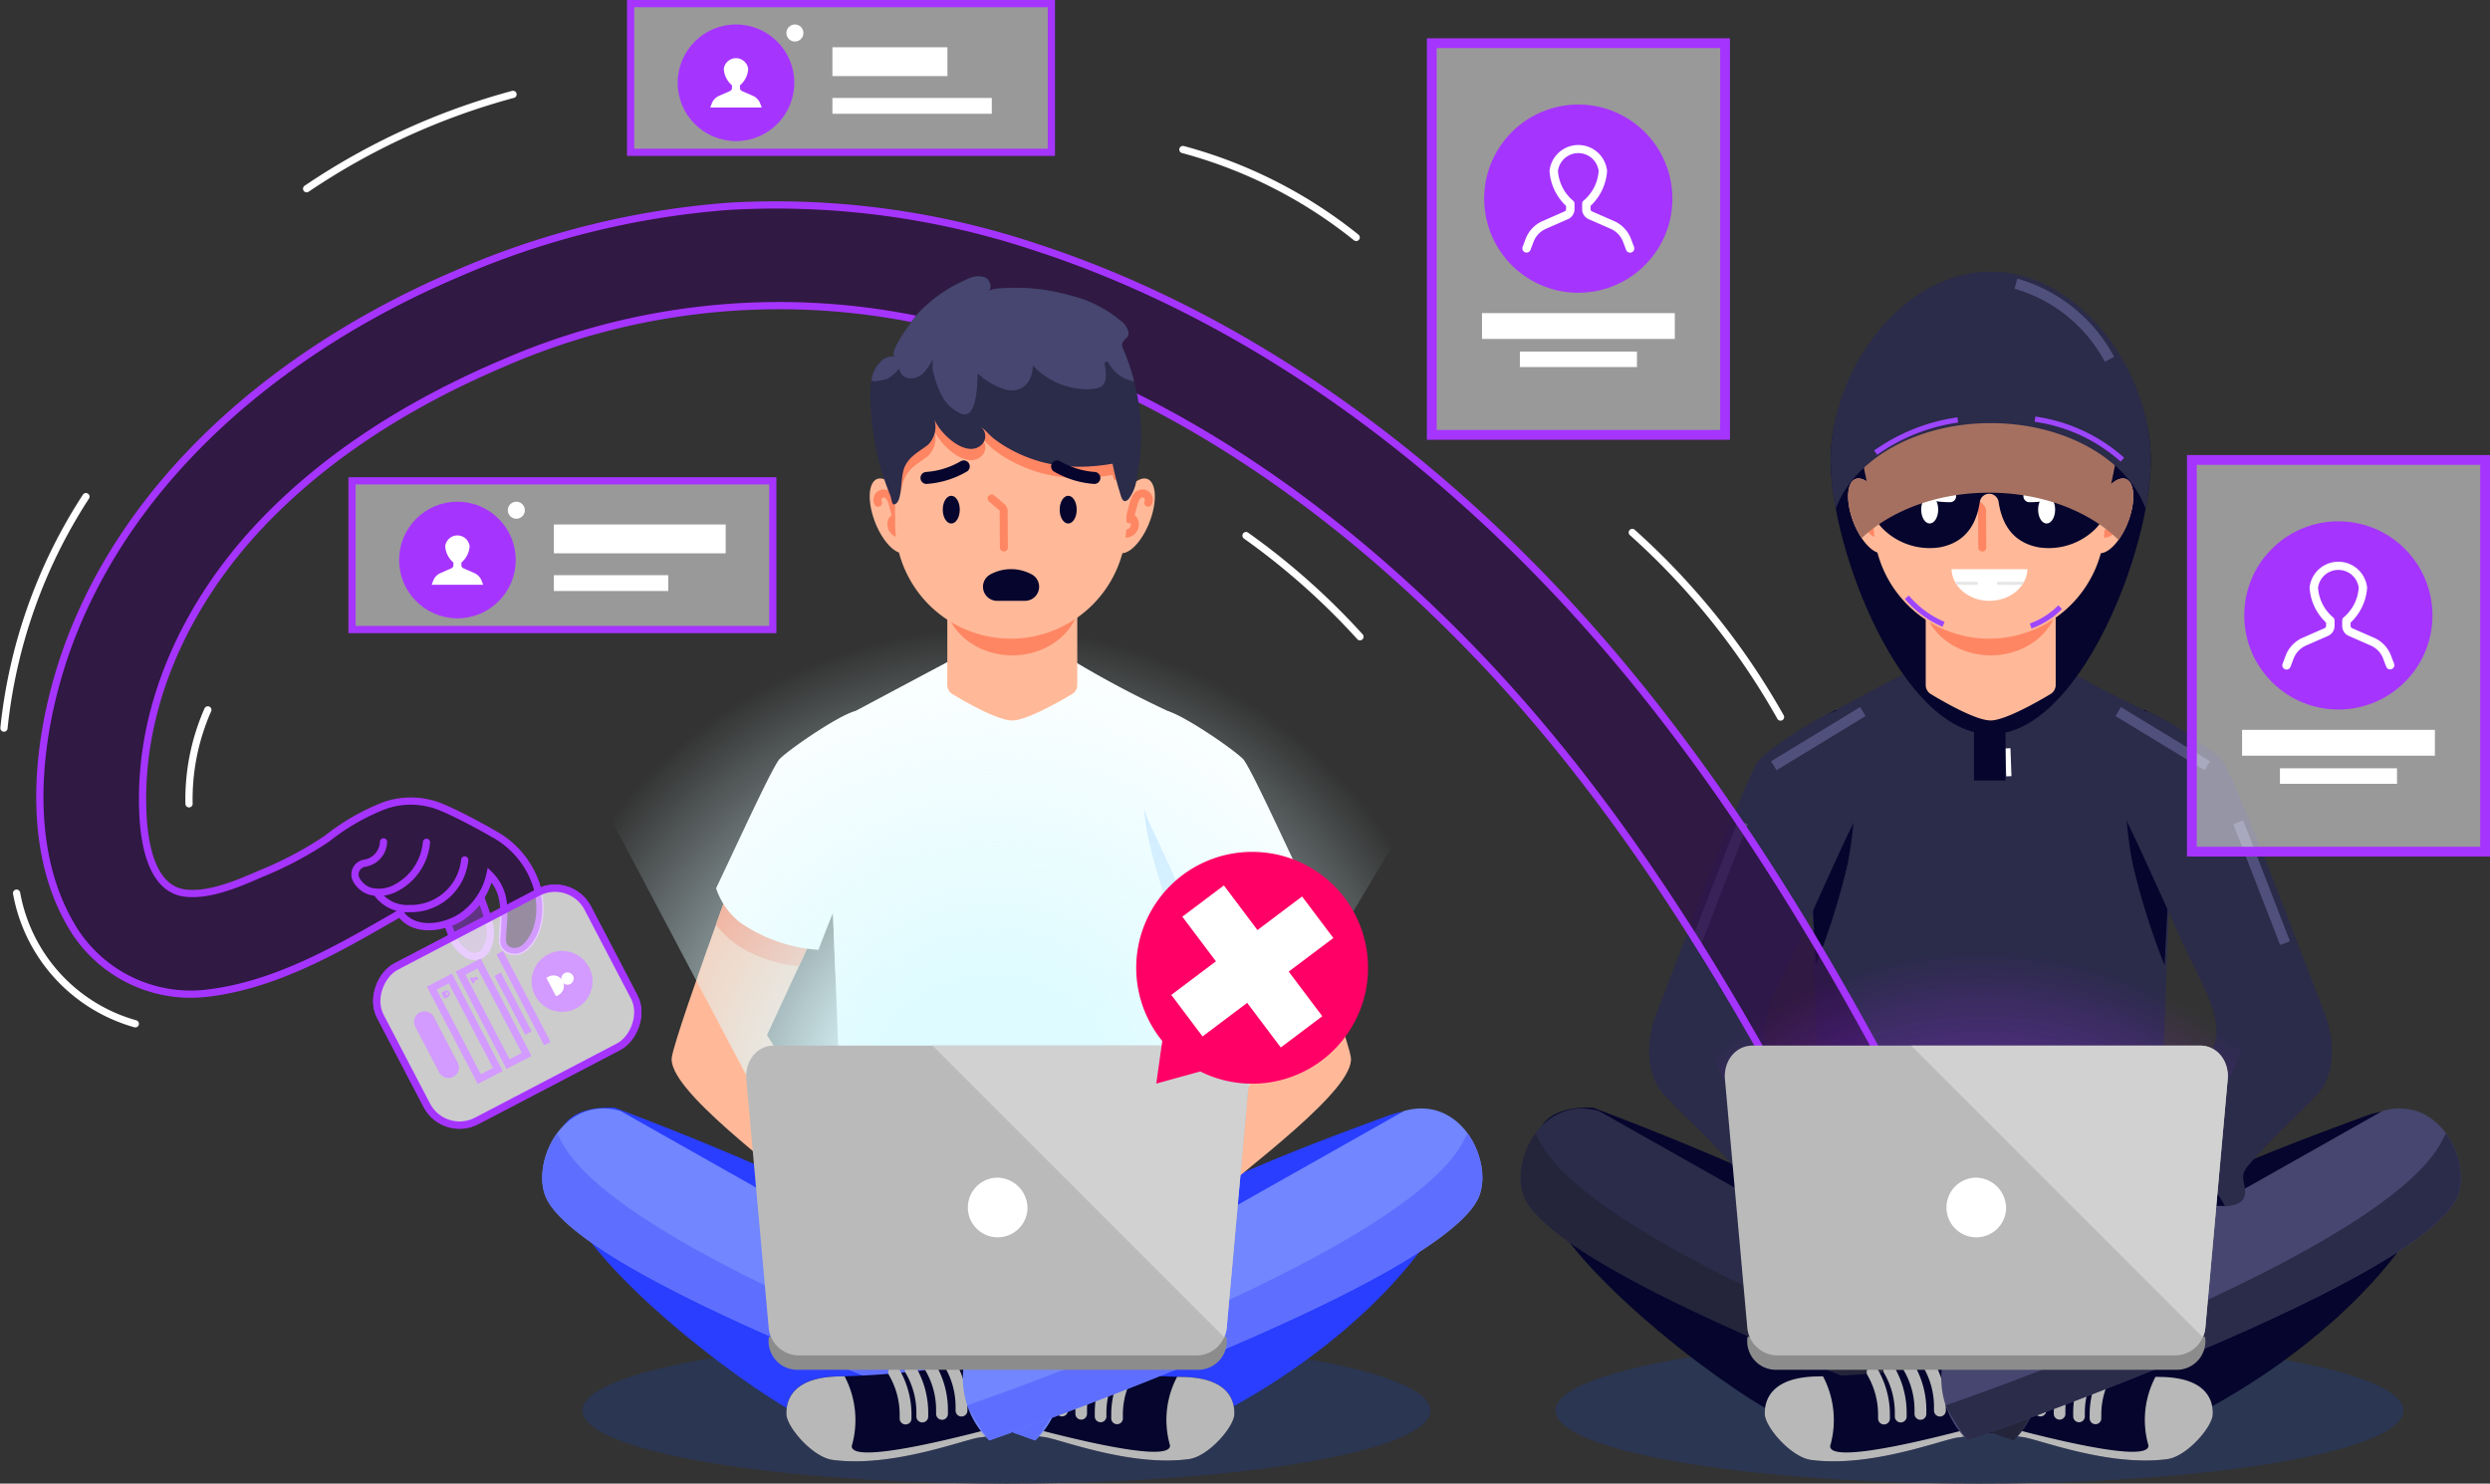 <svg xmlns="http://www.w3.org/2000/svg" xmlns:xlink="http://www.w3.org/1999/xlink" width="344.404" height="205.208" viewBox="0 0 344.404 205.208">
  <rect x="0" y="0" width="344.404" height="205.208" fill="#333333" stroke="none"/>
  <defs>
    <radialGradient id="radial-gradient" cx="0.477" cy="1.035" r="0.999" gradientTransform="translate(0.255 0) scale(0.466 1)" gradientUnits="objectBoundingBox">
      <stop offset="0.264" stop-color="#defbff"/>
      <stop offset="1" stop-color="#defbff" stop-opacity="0"/>
    </radialGradient>
    <clipPath id="clip-path">
      <path id="Trazado_658303" data-name="Trazado 658303" d="M575.8,3632.407c.817,2.84.576,6.985-2.081,8.917-1.337.855-3.337.25-3.307-1.449a29.246,29.246,0,0,0,.093-5.258l-20.356,10.87,11.654,22.846,31.051-16.177-11.884-22.31Z" transform="translate(-550.152 -3629.847)" fill="none"/>
    </clipPath>
    <radialGradient id="radial-gradient-2" cx="0.505" cy="1.101" r="0.968" gradientTransform="translate(0.262 0.553) scale(0.481 1.164)" gradientUnits="objectBoundingBox">
      <stop offset="0.264" stop-color="#a634ff"/>
      <stop offset="1" stop-color="#a634ff" stop-opacity="0"/>
    </radialGradient>
  </defs>
  <g id="Grupo_958777" data-name="Grupo 958777" transform="translate(-493.896 -3491.696)">
    <ellipse id="Elipse_5684" data-name="Elipse 5684" cx="58.651" cy="10.105" rx="58.651" ry="10.105" transform="translate(709.037 3676.694)" fill="#2a3652"/>
    <g id="Grupo_958700" data-name="Grupo 958700" transform="translate(563.124 3576.094)">
      <ellipse id="Elipse_5685" data-name="Elipse 5685" cx="58.651" cy="10.105" rx="58.651" ry="10.105" transform="translate(11.327 100.599)" fill="#2a3652"/>
      <g id="Grupo_958688" data-name="Grupo 958688" transform="translate(5.767 68.797)">
        <g id="Grupo_958681" data-name="Grupo 958681" transform="translate(2.006)">
          <path id="Trazado_658174" data-name="Trazado 658174" d="M626.5,3682.969a43.069,43.069,0,0,0,23.2,7.069c13.171,0,24.337-6.961,25.661-7.235a34.4,34.4,0,0,1,2.387,4.855.32.32,0,0,1-.039.312l-21.242,26.515a36.229,36.229,0,0,1-10.93.171l-21.3-26.974a.322.322,0,0,1-.032-.347S626.363,3682.9,626.5,3682.969Z" transform="translate(-587.962 -3669.966)" fill="#05052d"/>
          <path id="Trazado_658175" data-name="Trazado 658175" d="M684.392,3710.521c8.205-4.178,26.154-15.436,33.714-32.286,1.052-2.344-1.578-12.244-10.192-9.045-5.329,1.98-33.02,11.853-37.5,18.116-7.232,10.117-7.568,19.333-9.059,25.306C665.425,3714.463,680.288,3712.611,684.392,3710.521Z" transform="translate(-592.855 -3668.093)" fill="#293eff"/>
          <path id="Trazado_658176" data-name="Trazado 658176" d="M616,3710.517c-8.205-4.179-31.974-22.25-33.08-32.353-.282-2.576-2.664-10.472,7.555-10.131,5.329,1.979,35.111,13.419,40.134,19.2,6.294,7.248,8.359,19.794,9.059,25.306C635.6,3714.392,620.1,3712.607,616,3710.517Z" transform="translate(-582.478 -3668.022)" fill="#293eff"/>
        </g>
        <g id="Grupo_958684" data-name="Grupo 958684" transform="translate(0 0.126)">
          <g id="Grupo_958682" data-name="Grupo 958682" transform="translate(62.884 34.707)">
            <path id="Trazado_658177" data-name="Trazado 658177" d="M657.8,3708.131a11.016,11.016,0,0,0,1.128.365,116.414,116.414,0,0,0,19.256,2.062c6.466.084,7.281,3.305,7.244,5.121s-3.613,5.886-6.274,6.244c-8.209,1.106-18.09-2.847-20.059-3.053-4.1-.431-6.276-3.545-6.52-5.287,0,0,3.9,1.136,3.069-.9a3.326,3.326,0,0,1,2.107-4.438C657.882,3708.213,657.913,3708.179,657.8,3708.131Z" transform="translate(-652.578 -3708.131)" fill="#05052d"/>
            <path id="Trazado_658178" data-name="Trazado 658178" d="M676.826,3720.4a12.762,12.762,0,0,1,.977-9.491c.227.005.457.012.678.015,6.466.084,7.281,3.3,7.244,5.121s-3.613,5.886-6.274,6.244c-8.209,1.106-18.09-2.847-20.059-3.053a7.876,7.876,0,0,1-4.577-2.035C660.338,3718.739,676.922,3723.135,676.826,3720.4Z" transform="translate(-652.872 -3708.497)" fill="#b8b8b8"/>
            <path id="Trazado_658179" data-name="Trazado 658179" d="M664.521,3709.02h0a11.484,11.484,0,0,0-1.562,5.866l0,.444" transform="translate(-653.944 -3708.248)" fill="none" stroke="#b8b8b8" stroke-linecap="round" stroke-miterlimit="10" stroke-width="1.609"/>
            <path id="Trazado_658180" data-name="Trazado 658180" d="M667.574,3709.535h0a11.478,11.478,0,0,0-1.562,5.865l0,.444" transform="translate(-654.345 -3708.316)" fill="none" stroke="#b8b8b8" stroke-linecap="round" stroke-miterlimit="10" stroke-width="1.609"/>
            <path id="Trazado_658181" data-name="Trazado 658181" d="M670.663,3709.95h0a11.478,11.478,0,0,0-1.562,5.866l0,.443" transform="translate(-654.752 -3708.371)" fill="none" stroke="#b8b8b8" stroke-linecap="round" stroke-miterlimit="10" stroke-width="1.609"/>
            <path id="Trazado_658182" data-name="Trazado 658182" d="M673.285,3710.265h0a11.479,11.479,0,0,0-1.561,5.865l0,.444" transform="translate(-655.097 -3708.412)" fill="none" stroke="#b8b8b8" stroke-linecap="round" stroke-miterlimit="10" stroke-width="1.609"/>
          </g>
          <g id="Grupo_958683" data-name="Grupo 958683">
            <path id="Trazado_658183" data-name="Trazado 658183" d="M590.992,3668.508s42.983,24.31,60.7,34.16a11.983,11.983,0,0,1-3.322,11.417s-60.986-21.135-67.5-33.227C578.369,3676.212,582.722,3666.2,590.992,3668.508Z" transform="translate(-580.168 -3668.167)" fill="#7186ff"/>
            <path id="Trazado_658184" data-name="Trazado 658184" d="M580.594,3680.754c-.042-.11-.083-.22-.119-.333-.02-.066-.036-.133-.054-.2-.03-.105-.059-.211-.082-.321-.017-.072-.028-.146-.041-.221-.02-.107-.04-.214-.056-.324-.01-.076-.016-.154-.025-.232-.011-.11-.023-.22-.03-.333,0-.078-.006-.158-.009-.237,0-.114-.008-.228-.007-.345,0-.079,0-.158.007-.238,0-.119.009-.238.017-.357.006-.078.013-.157.021-.235.012-.123.026-.247.043-.371.01-.077.022-.152.034-.228.021-.128.043-.257.069-.384.015-.073.03-.146.046-.219.029-.133.061-.265.1-.4.017-.069.036-.138.055-.207q.059-.205.125-.409c.021-.063.041-.128.063-.191q.074-.212.156-.422c.023-.059.044-.116.068-.173.06-.146.124-.291.191-.437l.068-.148c.073-.152.151-.3.232-.453.021-.039.041-.079.063-.118.09-.163.186-.323.285-.482l.043-.071q.173-.272.363-.534h0c.172.312.345.634.518.979,7.463,14.8,60.935,33.993,68.689,36.644l0,.005a38.882,38.882,0,0,1-3.046,4.847s-60.986-21.134-67.5-33.227c-.081-.15-.153-.305-.22-.465C580.631,3680.864,580.614,3680.807,580.594,3680.754Z" transform="translate(-580.168 -3668.688)" fill="#5e6eff"/>
          </g>
        </g>
        <g id="Grupo_958687" data-name="Grupo 958687" transform="translate(33.771 0.126)">
          <g id="Grupo_958685" data-name="Grupo 958685" transform="translate(0 34.594)">
            <path id="Trazado_658185" data-name="Trazado 658185" d="M647.13,3708a11.227,11.227,0,0,1-1.146.372,118.316,118.316,0,0,1-19.567,2.095c-6.572.085-7.4,3.358-7.361,5.2s3.671,5.981,6.374,6.346c8.342,1.124,18.383-2.893,20.383-3.1,4.168-.438,6.378-3.6,6.626-5.373,0,0-3.963,1.154-3.119-.912a3.38,3.38,0,0,0-2.14-4.509C647.05,3708.084,647.018,3708.049,647.13,3708Z" transform="translate(-619.055 -3708.001)" fill="#05052d"/>
            <path id="Trazado_658186" data-name="Trazado 658186" d="M628.1,3720.468a12.961,12.961,0,0,0-.993-9.645c-.229.005-.465.013-.689.016-6.572.085-7.4,3.358-7.361,5.2s3.671,5.981,6.374,6.346c8.342,1.124,18.383-2.893,20.383-3.1a8,8,0,0,0,4.65-2.069C644.854,3718.78,628,3723.248,628.1,3720.468Z" transform="translate(-619.055 -3708.372)" fill="#b8b8b8"/>
            <path id="Trazado_658187" data-name="Trazado 658187" d="M645.12,3708.905h0a11.677,11.677,0,0,1,1.588,5.96l0,.451" transform="translate(-622.484 -3708.12)" fill="none" stroke="#b8b8b8" stroke-linecap="round" stroke-miterlimit="10" stroke-width="1.635"/>
            <path id="Trazado_658188" data-name="Trazado 658188" d="M642.017,3709.427h0a11.662,11.662,0,0,1,1.587,5.961l0,.451" transform="translate(-622.075 -3708.188)" fill="none" stroke="#b8b8b8" stroke-linecap="round" stroke-miterlimit="10" stroke-width="1.635"/>
            <path id="Trazado_658189" data-name="Trazado 658189" d="M638.878,3709.849h0a11.67,11.67,0,0,1,1.588,5.961l0,.451" transform="translate(-621.662 -3708.244)" fill="none" stroke="#b8b8b8" stroke-linecap="round" stroke-miterlimit="10" stroke-width="1.635"/>
            <path id="Trazado_658190" data-name="Trazado 658190" d="M636.213,3710.169h0a11.664,11.664,0,0,1,1.588,5.961l0,.451" transform="translate(-621.312 -3708.286)" fill="none" stroke="#b8b8b8" stroke-linecap="round" stroke-miterlimit="10" stroke-width="1.635"/>
          </g>
          <g id="Grupo_958686" data-name="Grupo 958686" transform="translate(24.742)">
            <path id="Trazado_658191" data-name="Trazado 658191" d="M708.249,3668.508s-42.983,24.31-60.7,34.16a11.983,11.983,0,0,0,3.322,11.417s60.985-21.135,67.5-33.227C720.871,3676.212,716.517,3666.2,708.249,3668.508Z" transform="translate(-647.545 -3668.167)" fill="#7186ff"/>
            <path id="Trazado_658192" data-name="Trazado 658192" d="M718.687,3680.754c.042-.11.084-.22.12-.333.02-.066.036-.133.053-.2.029-.105.059-.211.083-.321.016-.072.027-.146.041-.221.019-.107.04-.214.055-.324.01-.076.017-.154.025-.232.012-.11.023-.22.03-.333.005-.078.007-.158.01-.237,0-.114.007-.228.006-.345,0-.079,0-.158-.006-.238,0-.119-.01-.238-.018-.357-.005-.078-.013-.157-.021-.235-.012-.123-.025-.247-.043-.371-.01-.077-.022-.152-.034-.228-.02-.128-.043-.257-.069-.384-.014-.073-.03-.146-.045-.219-.029-.133-.062-.265-.1-.4-.018-.069-.036-.138-.056-.207-.038-.137-.081-.273-.124-.409-.021-.063-.042-.128-.063-.191-.049-.142-.1-.282-.156-.422-.022-.059-.043-.116-.067-.173-.06-.146-.125-.291-.191-.437-.023-.049-.044-.1-.069-.148-.073-.152-.151-.3-.231-.453-.022-.039-.041-.079-.062-.118-.09-.163-.186-.323-.285-.482-.015-.023-.029-.048-.044-.071q-.173-.272-.362-.534h0c-.172.312-.344.634-.518.979-7.462,14.8-60.934,33.993-68.688,36.644l0,.005a38.9,38.9,0,0,0,3.046,4.847s60.985-21.134,67.5-33.227a5.031,5.031,0,0,0,.22-.465C718.651,3680.864,718.667,3680.807,718.687,3680.754Z" transform="translate(-647.587 -3668.688)" fill="#5e6eff"/>
          </g>
        </g>
      </g>
      <path id="Trazado_658193" data-name="Trazado 658193" d="M627.556,3606.308a6.683,6.683,0,0,0-2.039,5.821l1.144,28.959,0-.01c1.209-4.009,2.563-7.971,3.777-11.978,1.2-3.951,2.432-8.15,2.359-12.315a41.132,41.132,0,0,0-1.778-9.979A7.917,7.917,0,0,0,627.556,3606.308Z" transform="translate(-580.358 -3591.103)" fill="#cae3ff"/>
      <g id="Grupo_958695" data-name="Grupo 958695" transform="translate(23.674 6.752)">
        <path id="Trazado_658194" data-name="Trazado 658194" d="M674.257,3670.705l2.362-59.841a6.681,6.681,0,0,0-3.906-7.064,143.294,143.294,0,0,1-13.553-7.222h-16.2l-13.53,7.207a6.688,6.688,0,0,0-3.912,7.067l2.365,59.854Z" transform="translate(-604.033 -3596.578)" fill="#fff"/>
        <path id="Trazado_658195" data-name="Trazado 658195" d="M681.231,3606.308a6.684,6.684,0,0,1,2.039,5.821l-1.145,28.959,0-.01c-1.209-4.009-2.563-7.971-3.777-11.978-1.2-3.951-2.432-8.15-2.36-12.315a41.168,41.168,0,0,1,1.779-9.979A7.915,7.915,0,0,1,681.231,3606.308Z" transform="translate(-610.681 -3597.855)" fill="#cae3ff"/>
        <g id="Grupo_958691" data-name="Grupo 958691" transform="translate(56.077 7.191)">
          <path id="Trazado_658196" data-name="Trazado 658196" d="M679.773,3668.62c2.215-1.411,12.182-17.144,12.182-17.144l-10.779-23.26,11.357-9.818s12.028,32.459,12.584,36.146c.662,4.4-14.325,15.226-20.871,20.985C684.245,3675.529,679.7,3668.668,679.773,3668.62Z" transform="translate(-667.256 -3606.64)" fill="#ffb999"/>
          <path id="Trazado_658197" data-name="Trazado 658197" d="M695.563,3639.463a12.788,12.788,0,0,0,3.663-3.264c-3.209-8.972-6.481-17.8-6.481-17.8l-11.357,9.818,6.353,13.709A18.425,18.425,0,0,0,695.563,3639.463Z" transform="translate(-667.469 -3606.64)" fill="#ff8663"/>
          <g id="Grupo_958689" data-name="Grupo 958689" transform="translate(0 61.98)">
            <path id="Trazado_658198" data-name="Trazado 658198" d="M681.59,3685.839a21.62,21.62,0,0,0-.714,6.6" transform="translate(-667.398 -3677.492)" fill="none" stroke="#ffb999" stroke-miterlimit="10" stroke-width="0.893"/>
            <path id="Trazado_658199" data-name="Trazado 658199" d="M675.073,3680.593a16.438,16.438,0,0,1-6.124,1.347" transform="translate(-665.832 -3676.802)" fill="none" stroke="#ff8663" stroke-miterlimit="10" stroke-width="0.893"/>
            <path id="Trazado_658200" data-name="Trazado 658200" d="M679.055,3676.227l-4.28,2.5a.9.9,0,0,0-.22,1.4l6.973,7.54,2-4.53Z" transform="translate(-666.538 -3676.227)" fill="#ffb999"/>
            <path id="Trazado_658201" data-name="Trazado 658201" d="M678.873,3684.531a23.733,23.733,0,0,0-3.2,10.456" transform="translate(-666.717 -3677.32)" fill="none" stroke="#ffb999" stroke-miterlimit="10" stroke-width="0.893"/>
            <path id="Trazado_658202" data-name="Trazado 658202" d="M676.244,3682.285a28.936,28.936,0,0,0-6.147,12.469" transform="translate(-665.983 -3677.024)" fill="none" stroke="#ffb999" stroke-miterlimit="10" stroke-width="0.893"/>
            <path id="Trazado_658203" data-name="Trazado 658203" d="M674.306,3680.739a35.7,35.7,0,0,0-8.946,7.752" transform="translate(-665.36 -3676.821)" fill="none" stroke="#ffb999" stroke-miterlimit="10" stroke-width="0.893"/>
          </g>
          <g id="Grupo_958690" data-name="Grupo 958690" transform="translate(8.473)">
            <path id="Trazado_658204" data-name="Trazado 658204" d="M684.218,3637.9a21.548,21.548,0,0,0,10.83-3.777,9.987,9.987,0,0,0,3.331-4.741c-3.405-7.163-7.9-17.027-8.818-17.913-1.713-1.654-8.784-6.392-10.547-6.6-2.723-.319-3.543,4.822-3.783,6.662a17.783,17.783,0,0,0,1.91,9.878C679.744,3626.88,682.052,3632.126,684.218,3637.9Z" transform="translate(-675.117 -3604.859)" fill="#fff"/>
          </g>
        </g>
        <g id="Grupo_958694" data-name="Grupo 958694" transform="translate(0 7.191)">
          <path id="Trazado_658205" data-name="Trazado 658205" d="M626.152,3668.62c-2.215-1.411-12.181-17.144-12.181-17.144l10.779-23.26-11.358-9.818s-12.028,32.459-12.583,36.146c-.663,4.4,14.324,15.226,20.87,20.985C621.68,3675.529,626.228,3668.668,626.152,3668.62Z" transform="translate(-600.789 -3606.64)" fill="#ffb999"/>
          <path id="Trazado_658206" data-name="Trazado 658206" d="M611.5,3639.463a12.781,12.781,0,0,1-3.664-3.264c3.21-8.972,6.481-17.8,6.481-17.8l11.358,9.818-6.354,13.709A18.421,18.421,0,0,1,611.5,3639.463Z" transform="translate(-601.716 -3606.64)" fill="#ff8663"/>
          <g id="Grupo_958692" data-name="Grupo 958692" transform="translate(20.892 61.98)">
            <path id="Trazado_658207" data-name="Trazado 658207" d="M628.066,3685.839a21.649,21.649,0,0,1,.713,6.6" transform="translate(-625.269 -3677.492)" fill="none" stroke="#ffb999" stroke-miterlimit="10" stroke-width="0.893"/>
            <path id="Trazado_658208" data-name="Trazado 658208" d="M633.767,3680.593a16.433,16.433,0,0,0,6.123,1.347" transform="translate(-626.019 -3676.802)" fill="none" stroke="#ff8663" stroke-miterlimit="10" stroke-width="0.893"/>
            <path id="Trazado_658209" data-name="Trazado 658209" d="M629.317,3676.227l4.28,2.5a.9.9,0,0,1,.22,1.4l-6.973,7.54-2-4.53Z" transform="translate(-624.845 -3676.227)" fill="#ffb999"/>
            <path id="Trazado_658210" data-name="Trazado 658210" d="M630.41,3684.531a23.724,23.724,0,0,1,3.2,10.456" transform="translate(-625.577 -3677.32)" fill="none" stroke="#ffb999" stroke-miterlimit="10" stroke-width="0.893"/>
            <path id="Trazado_658211" data-name="Trazado 658211" d="M632.593,3682.285a28.936,28.936,0,0,1,6.147,12.469" transform="translate(-625.864 -3677.024)" fill="none" stroke="#ffb999" stroke-miterlimit="10" stroke-width="0.893"/>
            <path id="Trazado_658212" data-name="Trazado 658212" d="M634.107,3680.739a35.708,35.708,0,0,1,8.945,7.752" transform="translate(-626.063 -3676.821)" fill="none" stroke="#ffb999" stroke-miterlimit="10" stroke-width="0.893"/>
          </g>
          <g id="Grupo_958693" data-name="Grupo 958693" transform="translate(6.145)">
            <path id="Trazado_658213" data-name="Trazado 658213" d="M622.025,3637.9a21.552,21.552,0,0,1-10.83-3.777,9.979,9.979,0,0,1-3.331-4.741c3.405-7.163,7.9-17.027,8.817-17.913,1.713-1.654,8.784-6.392,10.548-6.6,2.723-.319,3.542,4.822,3.782,6.662a17.775,17.775,0,0,1-1.909,9.878C626.5,3626.88,624.192,3632.126,622.025,3637.9Z" transform="translate(-607.864 -3604.859)" fill="#fff"/>
          </g>
        </g>
      </g>
      <g id="Grupo_958698" data-name="Grupo 958698" transform="translate(0)">
        <path id="Trazado_658214" data-name="Trazado 658214" d="M716.3,3588.8H573.528l35.186,66.575h67.938Z" transform="translate(-573.528 -3588.803)" fill="url(#radial-gradient)"/>
        <g id="Grupo_958697" data-name="Grupo 958697" transform="translate(33.981 60.232)">
          <g id="Grupo_958696" data-name="Grupo 958696">
            <path id="Trazado_658215" data-name="Trazado 658215" d="M616.284,3704.533c-.013.082-.039.16-.047.244a3.963,3.963,0,0,0,3.948,4.32h55.457a3.963,3.963,0,0,0,3.947-4.32c-.008-.084-.034-.162-.046-.244Z" transform="translate(-613.126 -3664.26)" fill="#8c8c8c"/>
            <path id="Trazado_658216" data-name="Trazado 658216" d="M675.008,3701.009H619.879a4.224,4.224,0,0,1-4.111-3.81l-3.09-34.345c-.232-2.579,1.473-4.7,3.81-4.7H678.4c2.337,0,4.042,2.116,3.81,4.7l-3.09,34.345A4.223,4.223,0,0,1,675.008,3701.009Z" transform="translate(-612.657 -3658.159)" fill="#bababa"/>
            <path id="Trazado_658217" data-name="Trazado 658217" d="M682.3,3658.159H642.334l40.336,40.336a4.053,4.053,0,0,0,.353-1.3l3.09-34.345C686.345,3660.275,684.64,3658.159,682.3,3658.159Z" transform="translate(-616.561 -3658.159)" fill="#d1d1d1"/>
            <path id="Trazado_658218" data-name="Trazado 658218" d="M656.206,3683.592a4.126,4.126,0,1,1-4.116-4.406A4.24,4.24,0,0,1,656.206,3683.592Z" transform="translate(-617.303 -3660.925)" fill="#fff"/>
          </g>
        </g>
      </g>
      <g id="Grupo_958699" data-name="Grupo 958699" transform="translate(87.925 33.43)">
        <path id="Trazado_658219" data-name="Trazado 658219" d="M693.048,3627.457a16.032,16.032,0,0,0-14.67,26l-.832,5.892,6.091-1.677a16.034,16.034,0,1,0,9.411-30.218Z" transform="translate(-674.772 -3627.298)" fill="#f06"/>
        <line id="Línea_260" data-name="Línea 260" x1="18.089" y2="13.614" transform="translate(7.017 9.044)" fill="none" stroke="#fff" stroke-miterlimit="10" stroke-width="7.19"/>
        <line id="Línea_261" data-name="Línea 261" x2="13.614" y2="18.089" transform="translate(9.254 6.806)" fill="none" stroke="#fff" stroke-miterlimit="10" stroke-width="7.19"/>
      </g>
    </g>
    <g id="Grupo_958760" data-name="Grupo 958760" transform="translate(494.445 3504.749)">
      <g id="Grupo_958731" data-name="Grupo 958731" transform="translate(209.776 24.525)">
        <g id="Grupo_958708" data-name="Grupo 958708" transform="translate(0 115.618)">
          <g id="Grupo_958701" data-name="Grupo 958701" transform="translate(2.006)">
            <path id="Trazado_658220" data-name="Trazado 658220" d="M782.332,3682.969a43.069,43.069,0,0,0,23.2,7.069c13.171,0,24.338-6.961,25.661-7.235a34.405,34.405,0,0,1,2.386,4.855.321.321,0,0,1-.039.312l-21.242,26.515a36.228,36.228,0,0,1-10.93.171l-21.3-26.974a.322.322,0,0,1-.032-.347S782.193,3682.9,782.332,3682.969Z" transform="translate(-743.792 -3669.966)" fill="#05052d"/>
            <path id="Trazado_658221" data-name="Trazado 658221" d="M840.222,3710.521c8.205-4.178,26.154-15.436,33.714-32.286,1.052-2.344-1.578-12.244-10.192-9.045-5.329,1.98-33.02,11.853-37.5,18.116-7.232,10.117-7.568,19.333-9.059,25.306C821.255,3714.463,836.118,3712.611,840.222,3710.521Z" transform="translate(-748.685 -3668.093)" fill="#05052d"/>
            <path id="Trazado_658222" data-name="Trazado 658222" d="M771.828,3710.517c-8.206-4.179-31.975-22.25-33.081-32.353-.282-2.576-2.664-10.472,7.556-10.131,5.329,1.979,35.111,13.419,40.134,19.2,6.294,7.248,8.359,19.794,9.059,25.306C791.427,3714.392,775.93,3712.607,771.828,3710.517Z" transform="translate(-738.308 -3668.022)" fill="#05052d"/>
          </g>
          <g id="Grupo_958704" data-name="Grupo 958704" transform="translate(0 0.126)">
            <g id="Grupo_958702" data-name="Grupo 958702" transform="translate(62.884 34.707)">
              <path id="Trazado_658223" data-name="Trazado 658223" d="M813.633,3708.131a10.942,10.942,0,0,0,1.127.365,116.414,116.414,0,0,0,19.256,2.062c6.466.084,7.281,3.305,7.244,5.121s-3.613,5.886-6.273,6.244c-8.21,1.106-18.091-2.847-20.059-3.053-4.1-.431-6.276-3.545-6.52-5.287,0,0,3.9,1.136,3.069-.9a3.326,3.326,0,0,1,2.107-4.438C813.712,3708.213,813.743,3708.179,813.633,3708.131Z" transform="translate(-808.408 -3708.131)" fill="#05052d"/>
              <path id="Trazado_658224" data-name="Trazado 658224" d="M832.656,3720.4a12.761,12.761,0,0,1,.977-9.491c.227.005.457.012.678.015,6.466.084,7.281,3.3,7.244,5.121s-3.613,5.886-6.273,6.244c-8.21,1.106-18.091-2.847-20.059-3.053a7.876,7.876,0,0,1-4.577-2.035C816.168,3718.739,832.752,3723.135,832.656,3720.4Z" transform="translate(-808.702 -3708.497)" fill="#b8b8b8"/>
              <path id="Trazado_658225" data-name="Trazado 658225" d="M820.351,3709.02h0a11.484,11.484,0,0,0-1.562,5.866l0,.444" transform="translate(-809.774 -3708.248)" fill="none" stroke="#b8b8b8" stroke-linecap="round" stroke-miterlimit="10" stroke-width="1.609"/>
              <path id="Trazado_658226" data-name="Trazado 658226" d="M823.4,3709.535h0a11.478,11.478,0,0,0-1.562,5.865l0,.444" transform="translate(-810.175 -3708.316)" fill="none" stroke="#b8b8b8" stroke-linecap="round" stroke-miterlimit="10" stroke-width="1.609"/>
              <path id="Trazado_658227" data-name="Trazado 658227" d="M826.493,3709.95h0a11.479,11.479,0,0,0-1.561,5.866l0,.443" transform="translate(-810.582 -3708.371)" fill="none" stroke="#b8b8b8" stroke-linecap="round" stroke-miterlimit="10" stroke-width="1.609"/>
              <path id="Trazado_658228" data-name="Trazado 658228" d="M829.115,3710.265h0a11.478,11.478,0,0,0-1.561,5.865l0,.444" transform="translate(-810.927 -3708.412)" fill="none" stroke="#b8b8b8" stroke-linecap="round" stroke-miterlimit="10" stroke-width="1.609"/>
            </g>
            <g id="Grupo_958703" data-name="Grupo 958703">
              <path id="Trazado_658229" data-name="Trazado 658229" d="M746.822,3668.508s42.983,24.31,60.7,34.16a11.982,11.982,0,0,1-3.322,11.417s-60.986-21.135-67.5-33.227C734.2,3676.212,738.552,3666.2,746.822,3668.508Z" transform="translate(-735.998 -3668.167)" fill="#2b2b4a"/>
              <path id="Trazado_658230" data-name="Trazado 658230" d="M736.424,3680.754c-.042-.11-.083-.22-.119-.333-.02-.066-.036-.133-.054-.2-.029-.105-.059-.211-.083-.321-.016-.072-.028-.146-.041-.221-.02-.107-.04-.214-.056-.324-.01-.076-.016-.154-.025-.232-.011-.11-.023-.22-.03-.333,0-.078-.006-.158-.009-.237,0-.114-.007-.228-.007-.345,0-.079,0-.158.007-.238,0-.119.009-.238.017-.357.006-.078.014-.157.021-.235.012-.123.026-.247.043-.371.01-.077.022-.152.034-.228.021-.128.043-.257.069-.384.015-.073.03-.146.046-.219.029-.133.061-.265.1-.4.017-.069.036-.138.056-.207q.057-.205.124-.409c.021-.063.041-.128.063-.191q.074-.212.156-.422c.023-.059.044-.116.068-.173.06-.146.124-.291.191-.437.023-.049.044-.1.068-.148.073-.152.151-.3.232-.453.021-.039.041-.079.063-.118.09-.163.186-.323.285-.482l.043-.071q.173-.272.363-.534h0c.172.312.345.634.518.979,7.463,14.8,60.935,33.993,68.689,36.644l0,.005a38.888,38.888,0,0,1-3.046,4.847s-60.986-21.134-67.5-33.227q-.12-.225-.22-.465C736.461,3680.864,736.445,3680.807,736.424,3680.754Z" transform="translate(-735.998 -3668.688)" fill="#24243a"/>
            </g>
          </g>
          <g id="Grupo_958707" data-name="Grupo 958707" transform="translate(33.771 0.126)">
            <g id="Grupo_958705" data-name="Grupo 958705" transform="translate(0 34.594)">
              <path id="Trazado_658231" data-name="Trazado 658231" d="M802.96,3708a11.221,11.221,0,0,1-1.146.372,118.318,118.318,0,0,1-19.567,2.095c-6.571.085-7.4,3.358-7.361,5.2s3.671,5.981,6.374,6.346c8.342,1.124,18.383-2.893,20.383-3.1,4.168-.438,6.378-3.6,6.626-5.373,0,0-3.963,1.154-3.12-.912a3.38,3.38,0,0,0-2.14-4.509C802.88,3708.084,802.848,3708.049,802.96,3708Z" transform="translate(-774.885 -3708.001)" fill="#05052d"/>
              <path id="Trazado_658232" data-name="Trazado 658232" d="M783.928,3720.468a12.961,12.961,0,0,0-.993-9.645c-.229.005-.465.013-.689.016-6.571.085-7.4,3.358-7.361,5.2s3.671,5.981,6.374,6.346c8.342,1.124,18.383-2.893,20.383-3.1a8,8,0,0,0,4.651-2.069C800.684,3718.78,783.832,3723.248,783.928,3720.468Z" transform="translate(-774.885 -3708.372)" fill="#b8b8b8"/>
              <path id="Trazado_658233" data-name="Trazado 658233" d="M800.95,3708.905h0a11.659,11.659,0,0,1,1.587,5.96l0,.451" transform="translate(-778.314 -3708.12)" fill="none" stroke="#b8b8b8" stroke-linecap="round" stroke-miterlimit="10" stroke-width="1.635"/>
              <path id="Trazado_658234" data-name="Trazado 658234" d="M797.847,3709.427h0a11.661,11.661,0,0,1,1.587,5.961l0,.451" transform="translate(-777.905 -3708.188)" fill="none" stroke="#b8b8b8" stroke-linecap="round" stroke-miterlimit="10" stroke-width="1.635"/>
              <path id="Trazado_658235" data-name="Trazado 658235" d="M794.708,3709.849h0a11.669,11.669,0,0,1,1.588,5.961l0,.451" transform="translate(-777.492 -3708.244)" fill="none" stroke="#b8b8b8" stroke-linecap="round" stroke-miterlimit="10" stroke-width="1.635"/>
              <path id="Trazado_658236" data-name="Trazado 658236" d="M792.044,3710.169h0a11.671,11.671,0,0,1,1.587,5.961l0,.451" transform="translate(-777.142 -3708.286)" fill="none" stroke="#b8b8b8" stroke-linecap="round" stroke-miterlimit="10" stroke-width="1.635"/>
            </g>
            <g id="Grupo_958706" data-name="Grupo 958706" transform="translate(24.742)">
              <path id="Trazado_658237" data-name="Trazado 658237" d="M864.079,3668.508s-42.983,24.31-60.7,34.16a11.982,11.982,0,0,0,3.322,11.417s60.985-21.135,67.5-33.227C876.7,3676.212,872.347,3666.2,864.079,3668.508Z" transform="translate(-803.375 -3668.167)" fill="#464670"/>
              <path id="Trazado_658238" data-name="Trazado 658238" d="M874.518,3680.754c.041-.11.083-.22.119-.333.02-.066.036-.133.054-.2.029-.105.058-.211.083-.321.016-.072.027-.146.041-.221.02-.107.04-.214.055-.324.01-.076.017-.154.025-.232.012-.11.023-.22.03-.333.005-.078.007-.158.01-.237,0-.114.007-.228.006-.345,0-.079,0-.158-.006-.238,0-.119-.01-.238-.018-.357-.005-.078-.013-.157-.021-.235q-.017-.185-.043-.371c-.01-.077-.022-.152-.034-.228-.02-.128-.043-.257-.069-.384-.014-.073-.029-.146-.045-.219-.03-.133-.062-.265-.1-.4-.018-.069-.036-.138-.055-.207-.038-.137-.081-.273-.124-.409-.021-.063-.042-.128-.063-.191-.049-.142-.1-.282-.156-.422-.022-.059-.044-.116-.067-.173-.06-.146-.125-.291-.191-.437-.023-.049-.044-.1-.069-.148-.073-.152-.151-.3-.231-.453-.022-.039-.041-.079-.063-.118-.09-.163-.186-.323-.285-.482-.015-.023-.029-.048-.044-.071q-.173-.272-.362-.534h0c-.172.312-.345.634-.518.979-7.462,14.8-60.935,33.993-68.689,36.644l0,.005a38.9,38.9,0,0,0,3.046,4.847s60.985-21.134,67.5-33.227a5.031,5.031,0,0,0,.22-.465C874.481,3680.864,874.5,3680.807,874.518,3680.754Z" transform="translate(-803.417 -3668.688)" fill="#2b2b4a"/>
            </g>
          </g>
        </g>
        <g id="Grupo_958715" data-name="Grupo 958715" transform="translate(17.774 53.573)">
          <path id="Trazado_658239" data-name="Trazado 658239" d="M830.087,3670.705l2.362-59.841a6.681,6.681,0,0,0-3.906-7.064,143.3,143.3,0,0,1-13.553-7.222h-16.2l-13.53,7.207a6.687,6.687,0,0,0-3.912,7.067l2.365,59.854Z" transform="translate(-759.729 -3596.578)" fill="#2b2b4a"/>
          <path id="Trazado_658240" data-name="Trazado 658240" d="M782.774,3640a99.315,99.315,0,0,0,4.4-13.963,53.353,53.353,0,0,0,.884-13.841c-.15-2.875-.793-5.573-2.519-7.488l-.279.148a6.687,6.687,0,0,0-3.912,7.066Z" transform="translate(-759.729 -3597.647)" fill="#05052d"/>
          <path id="Trazado_658241" data-name="Trazado 658241" d="M837.741,3640a99.423,99.423,0,0,1-4.4-13.963,53.361,53.361,0,0,1-.883-13.841c.149-2.875.793-5.573,2.519-7.488l.278.148a6.687,6.687,0,0,1,3.913,7.066Z" transform="translate(-766.449 -3597.647)" fill="#05052d"/>
          <path id="Trazado_658242" data-name="Trazado 658242" d="M813.594,3610.806q.07,1.933.14,3.865" transform="translate(-763.98 -3598.449)" fill="none" stroke="#fff" stroke-miterlimit="10" stroke-width="0.727" style="mix-blend-mode: soft-light;isolation: isolate"/>
          <g id="Grupo_958711" data-name="Grupo 958711" transform="translate(57.099 7.191)">
            <path id="Trazado_658243" data-name="Trazado 658243" d="M834.544,3668.661c2.215-1.412,13.1-17.186,13.1-17.186l-10.779-23.26,11.357-9.818s12.028,32.459,12.584,36.146c.662,4.4-14.606,14.038-21.152,19.8C839.655,3674.341,834.468,3668.71,834.544,3668.661Z" transform="translate(-823.835 -3606.64)" fill="#ffb999"/>
            <g id="Grupo_958709" data-name="Grupo 958709" transform="translate(0 61.98)">
              <path id="Trazado_658244" data-name="Trazado 658244" d="M837.594,3685.337a20.462,20.462,0,0,0-.676,6.253" transform="translate(-824.145 -3677.426)" fill="none" stroke="#ffb999" stroke-miterlimit="10" stroke-width="0.846"/>
              <path id="Trazado_658245" data-name="Trazado 658245" d="M831.418,3680.365a15.574,15.574,0,0,1-5.8,1.277" transform="translate(-822.66 -3676.771)" fill="none" stroke="#ff8663" stroke-miterlimit="10" stroke-width="0.846"/>
              <path id="Trazado_658246" data-name="Trazado 658246" d="M835.359,3676.227l-4.223,2.374a.853.853,0,0,0-.208,1.323l6.609,7.146,1.894-4.294Z" transform="translate(-823.33 -3676.227)" fill="#ffb999"/>
              <path id="Trazado_658247" data-name="Trazado 658247" d="M835.019,3684.1a22.486,22.486,0,0,0-3.032,9.911" transform="translate(-823.499 -3677.262)" fill="none" stroke="#ffb999" stroke-miterlimit="10" stroke-width="0.846"/>
              <path id="Trazado_658248" data-name="Trazado 658248" d="M832.528,3681.968a27.427,27.427,0,0,0-5.826,11.817" transform="translate(-822.804 -3676.982)" fill="none" stroke="#ffb999" stroke-miterlimit="10" stroke-width="0.846"/>
              <path id="Trazado_658249" data-name="Trazado 658249" d="M830.691,3680.5a33.842,33.842,0,0,0-8.478,7.347" transform="translate(-822.213 -3676.79)" fill="none" stroke="#ffb999" stroke-miterlimit="10" stroke-width="0.846"/>
            </g>
            <g id="Grupo_958710" data-name="Grupo 958710" transform="translate(7.393)">
              <path id="Trazado_658250" data-name="Trazado 658250" d="M834.816,3604.873c1.763.208,8.835,4.946,10.547,6.6,1.557,1.5,10.469,25.39,14.328,35.269,1.377,3.528,1.6,8.436-1.224,11.37-3.1,3.219-6.339,6.1-9.247,9.489a3.333,3.333,0,0,0-.736,1.149c-.324,1.081.492,2.294.068,3.34-.433,1.068-1.84,1.278-2.992,1.233a5.258,5.258,0,0,0-2.8.4c-.709.384-1.459,1.354-2.252.425a29.431,29.431,0,0,0-3.549-3.245,11.981,11.981,0,0,0-6.23-2.3c.516-.454,1.029-.91,1.548-1.361.27-.236,2.09-1.82,2.373-1.721a2.264,2.264,0,0,1-1.125-3.185c.648-1.041,1.995-1.332,3.152-1.735a10.9,10.9,0,0,0,5.53-4.435,18.4,18.4,0,0,0,1.361-3.221c.513-1.271,1.187-2.286,1.154-3.726-.068-3-1.5-5.648-2.778-8.278-3.128-6.446-5.919-13.05-9-19.52a17.783,17.783,0,0,1-1.91-9.878C831.272,3609.695,832.092,3604.554,834.816,3604.873Z" transform="translate(-830.726 -3604.859)" fill="#2b2b4a"/>
              <path id="Trazado_658251" data-name="Trazado 658251" d="M832.274,3676.42c.27-.236,2.09-1.819,2.365-1.724,4.538.112,9.189,3.842,11.23,7.815-.1,0-.208,0-.309,0a6.83,6.83,0,0,0-3.117.508,8.992,8.992,0,0,1-3.238.939,3.728,3.728,0,0,0-.54-2.5c-.714-1.121-2.212-1.8-3.364-2.387a12.083,12.083,0,0,0-2.3-.9c-.346-.1-2-.635-2.278-.387C831.242,3677.329,831.755,3676.872,832.274,3676.42Z" transform="translate(-830.726 -3614.045)" fill="#05052d"/>
            </g>
            <path id="Trazado_658252" data-name="Trazado 658252" d="M831.172,3604.948l12.32,7.494" transform="translate(-823.392 -3604.87)" fill="none" stroke="#50507c" stroke-miterlimit="10" stroke-width="1.454"/>
            <path id="Trazado_658253" data-name="Trazado 658253" d="M850.291,3622.584q3.236,8.357,6.472,16.712" transform="translate(-825.907 -3607.19)" fill="none" stroke="#50507c" stroke-miterlimit="10" stroke-width="1.454"/>
          </g>
          <g id="Grupo_958714" data-name="Grupo 958714" transform="translate(0 7.191)">
            <path id="Trazado_658254" data-name="Trazado 658254" d="M783.156,3668.661c-2.215-1.412-13.1-17.186-13.1-17.186l10.779-23.26-11.358-9.818s-12.028,32.459-12.583,36.146c-.662,4.4,14.6,14.038,21.151,19.8C778.044,3674.341,783.231,3668.71,783.156,3668.661Z" transform="translate(-756.518 -3606.64)" fill="#ffb999"/>
            <g id="Grupo_958712" data-name="Grupo 958712" transform="translate(21.245 61.98)">
              <path id="Trazado_658255" data-name="Trazado 658255" d="M783.98,3685.337a20.491,20.491,0,0,1,.677,6.253" transform="translate(-781.329 -3677.426)" fill="none" stroke="#ffb999" stroke-miterlimit="10" stroke-width="0.846"/>
              <path id="Trazado_658256" data-name="Trazado 658256" d="M789.384,3680.365a15.569,15.569,0,0,0,5.8,1.277" transform="translate(-782.04 -3676.771)" fill="none" stroke="#ff8663" stroke-miterlimit="10" stroke-width="0.846"/>
              <path id="Trazado_658257" data-name="Trazado 658257" d="M785,3676.227l4.224,2.374a.853.853,0,0,1,.208,1.323l-6.608,7.146-1.894-4.294Z" transform="translate(-780.928 -3676.227)" fill="#ffb999"/>
              <path id="Trazado_658258" data-name="Trazado 658258" d="M786.2,3684.1a22.5,22.5,0,0,1,3.033,9.911" transform="translate(-781.622 -3677.262)" fill="none" stroke="#ffb999" stroke-miterlimit="10" stroke-width="0.846"/>
              <path id="Trazado_658259" data-name="Trazado 658259" d="M788.271,3681.968a27.426,27.426,0,0,1,5.826,11.817" transform="translate(-781.894 -3676.982)" fill="none" stroke="#ffb999" stroke-miterlimit="10" stroke-width="0.846"/>
              <path id="Trazado_658260" data-name="Trazado 658260" d="M789.706,3680.5a33.854,33.854,0,0,1,8.478,7.347" transform="translate(-782.083 -3676.79)" fill="none" stroke="#ffb999" stroke-miterlimit="10" stroke-width="0.846"/>
            </g>
            <g id="Grupo_958713" data-name="Grupo 958713">
              <path id="Trazado_658261" data-name="Trazado 658261" d="M782.328,3604.873c-1.764.208-8.836,4.946-10.548,6.6-1.557,1.5-10.468,25.39-14.328,35.269-1.378,3.528-1.6,8.436,1.225,11.37,3.1,3.219,6.339,6.1,9.246,9.489a3.322,3.322,0,0,1,.737,1.149c.324,1.081-.492,2.294-.069,3.34.433,1.068,1.841,1.278,2.993,1.233a5.26,5.26,0,0,1,2.8.4c.709.384,1.459,1.354,2.251.425a29.488,29.488,0,0,1,3.55-3.245,11.978,11.978,0,0,1,6.229-2.3c-.515-.454-1.029-.91-1.547-1.361-.271-.236-2.09-1.82-2.373-1.721a2.264,2.264,0,0,0,1.125-3.185c-.648-1.041-1.995-1.332-3.153-1.735a10.9,10.9,0,0,1-5.529-4.435,18.41,18.41,0,0,1-1.361-3.221c-.513-1.271-1.187-2.286-1.155-3.726.069-3,1.5-5.648,2.778-8.278,3.128-6.446,5.92-13.05,9-19.52a17.783,17.783,0,0,0,1.91-9.878C785.872,3609.695,785.052,3604.554,782.328,3604.873Z" transform="translate(-756.465 -3604.859)" fill="#2b2b4a"/>
              <path id="Trazado_658262" data-name="Trazado 658262" d="M787.114,3676.42c-.271-.236-2.09-1.819-2.365-1.724-4.538.112-9.19,3.842-11.23,7.815.1,0,.208,0,.309,0a6.824,6.824,0,0,1,3.116.508,8.992,8.992,0,0,0,3.239.939,3.728,3.728,0,0,1,.54-2.5c.713-1.121,2.212-1.8,3.363-2.387a12.1,12.1,0,0,1,2.3-.9c.346-.1,2-.635,2.278-.387C788.145,3677.329,787.631,3676.872,787.114,3676.42Z" transform="translate(-758.708 -3614.045)" fill="#05052d"/>
            </g>
            <path id="Trazado_658263" data-name="Trazado 658263" d="M788.643,3604.948l-12.32,7.494" transform="translate(-759.077 -3604.87)" fill="none" stroke="#50507c" stroke-miterlimit="10" stroke-width="1.454"/>
            <path id="Trazado_658264" data-name="Trazado 658264" d="M770.41,3622.584l-6.472,16.712" transform="translate(-757.448 -3607.19)" fill="none" stroke="#50507c" stroke-miterlimit="10" stroke-width="1.454"/>
          </g>
        </g>
        <g id="Grupo_958716" data-name="Grupo 958716" transform="translate(42.885 3.437)">
          <path id="Trazado_658265" data-name="Trazado 658265" d="M829.649,3561.508c0,12.515-9.91,37.893-22.135,37.893s-22.135-25.378-22.135-37.893,9.911-22.661,22.135-22.661S829.649,3548.993,829.649,3561.508Z" transform="translate(-785.379 -3538.848)" fill="#05052d"/>
          <path id="Trazado_658266" data-name="Trazado 658266" d="M810.716,3607.664v7.174" transform="translate(-788.712 -3547.901)" fill="none" stroke="#05052d" stroke-miterlimit="10" stroke-width="4.363"/>
        </g>
        <g id="Grupo_958717" data-name="Grupo 958717" transform="translate(56.032 40.795)">
          <path id="Trazado_658267" data-name="Trazado 658267" d="M818.494,3598.27a1.468,1.468,0,0,1-.755,1.248c-1.784,1.066-6.257,3.617-8.234,3.627-2.022.01-6.472-2.555-8.242-3.626a1.468,1.468,0,0,1-.746-1.243v-16.412h17.976Z" transform="translate(-800.518 -3581.865)" fill="#ffb999"/>
          <path id="Trazado_658268" data-name="Trazado 658268" d="M800.518,3588.409c1.2,3.323,4.767,5.734,8.988,5.734h0c4.221,0,7.793-2.411,8.988-5.734v-6.544H800.518Z" transform="translate(-800.518 -3581.865)" fill="#ff8663"/>
        </g>
        <g id="Grupo_958728" data-name="Grupo 958728" transform="translate(45.294 9.47)">
          <g id="Grupo_958720" data-name="Grupo 958720" transform="translate(0 19.129)">
            <g id="Grupo_958718" data-name="Grupo 958718">
              <path id="Trazado_658269" data-name="Trazado 658269" d="M793.691,3572.862c.9,2.856.493,5.23-.9,5.3s-3.258-2.184-4.156-5.04-.493-5.231.9-5.3S792.793,3570.006,793.691,3572.862Z" transform="translate(-788.153 -3567.82)" fill="#ffb999"/>
              <path id="Trazado_658270" data-name="Trazado 658270" d="M789.475,3571.49a.888.888,0,0,1,1.021-1.252c.6.159.857.861,1.017,1.464q.276,1.044.553,2.087a.313.313,0,0,0-.407-.084.625.625,0,0,0-.268.36,1.292,1.292,0,0,0,1.251,1.715" transform="translate(-788.315 -3568.135)" fill="none" stroke="#ff8663" stroke-linecap="round" stroke-linejoin="round" stroke-width="1.106"/>
            </g>
            <g id="Grupo_958719" data-name="Grupo 958719" transform="translate(33.436)">
              <path id="Trazado_658271" data-name="Trazado 658271" d="M827.132,3572.862c-.9,2.856-.493,5.23.9,5.3s3.258-2.184,4.156-5.04.493-5.231-.9-5.3S828.03,3570.006,827.132,3572.862Z" transform="translate(-826.654 -3567.82)" fill="#ffb999"/>
              <path id="Trazado_658272" data-name="Trazado 658272" d="M832.037,3571.49a.888.888,0,0,0-1.02-1.252c-.6.159-.858.861-1.018,1.464l-.552,2.087a.312.312,0,0,1,.406-.084.624.624,0,0,1,.268.36,1.292,1.292,0,0,1-1.25,1.715" transform="translate(-826.946 -3568.135)" fill="none" stroke="#ff8663" stroke-linecap="round" stroke-linejoin="round" stroke-width="1.106"/>
            </g>
          </g>
          <g id="Grupo_958722" data-name="Grupo 958722" transform="translate(2.133)">
            <g id="Grupo_958721" data-name="Grupo 958721">
              <path id="Trazado_658273" data-name="Trazado 658273" d="M823.879,3570.536l1.5-7.359a17.383,17.383,0,0,0-17.384-17.383h0a17.383,17.383,0,0,0-17.384,17.383l1.5,7.359Z" transform="translate(-790.609 -3545.794)" fill="#05052d"/>
            </g>
            <path id="Trazado_658274" data-name="Trazado 658274" d="M824.2,3563.035a5.209,5.209,0,0,0-7.628-4.406,23.041,23.041,0,0,1-16.73,0,5.209,5.209,0,0,0-7.628,4.406c0,.032,0,.066,0,.1v9.566a16,16,0,0,0,15.994,15.994h0A15.994,15.994,0,0,0,824.2,3572.7v-9.566C824.2,3563.1,824.2,3563.067,824.2,3563.035Z" transform="translate(-790.82 -3547.406)" fill="#ffb999"/>
          </g>
          <g id="Grupo_958727" data-name="Grupo 958727" transform="translate(3.523 18.367)">
            <path id="Trazado_658275" data-name="Trazado 658275" d="M807.572,3571.011l1.287,1.09a.881.881,0,0,1,.379.885c.01,2.287.03,4.811.03,4.811" transform="translate(-794.23 -3567.478)" fill="none" stroke="#ff8663" stroke-linecap="round" stroke-linejoin="round" stroke-width="1.106"/>
            <path id="Trazado_658276" data-name="Trazado 658276" d="M792.209,3566.943v5.906a7.267,7.267,0,0,0,1.311,1.846,9.191,9.191,0,0,0,7.848,2.538c3.6-.671,5.08-3.238,5.536-6.272a1.319,1.319,0,0,1,1.3-1.135h0a1.32,1.32,0,0,1,1.3,1.135c.456,3.034,1.936,5.6,5.535,6.272a9.191,9.191,0,0,0,7.848-2.538,7.248,7.248,0,0,0,1.311-1.846v-5.906Z" transform="translate(-792.209 -3566.943)" fill="#05052d"/>
            <g id="Grupo_958725" data-name="Grupo 958725" transform="translate(4.823 1.937)">
              <g id="Grupo_958723" data-name="Grupo 958723">
                <ellipse id="Elipse_5686" data-name="Elipse 5686" cx="1.177" cy="1.918" rx="1.177" ry="1.918" transform="translate(1.763 1.219)" fill="#fff"/>
                <path id="Trazado_658277" data-name="Trazado 658277" d="M797.763,3569.174a13.611,13.611,0,0,0,5.767,1.281" transform="translate(-797.763 -3569.174)" fill="none" stroke="#fff" stroke-linecap="round" stroke-linejoin="round" stroke-width="1.659"/>
              </g>
              <g id="Grupo_958724" data-name="Grupo 958724" transform="translate(16.73)">
                <path id="Trazado_658278" data-name="Trazado 658278" d="M820.771,3572.5c0,1.059-.527,1.918-1.178,1.918s-1.177-.859-1.177-1.918.527-1.918,1.177-1.918S820.771,3571.436,820.771,3572.5Z" transform="translate(-817.21 -3569.359)" fill="#fff"/>
                <path id="Trazado_658279" data-name="Trazado 658279" d="M822.794,3569.174a13.611,13.611,0,0,1-5.767,1.281" transform="translate(-817.027 -3569.174)" fill="none" stroke="#fff" stroke-linecap="round" stroke-linejoin="round" stroke-width="1.659"/>
              </g>
            </g>
            <g id="Grupo_958726" data-name="Grupo 958726" transform="translate(10.782 13.308)">
              <path id="Trazado_658280" data-name="Trazado 658280" d="M804.624,3582.267c.08,2.43,2.393,4.382,5.251,4.382s5.171-1.952,5.25-4.382Z" transform="translate(-804.624 -3582.267)" fill="#fff"/>
              <path id="Trazado_658281" data-name="Trazado 658281" d="M811.887,3584.273v.44h3.441a4.269,4.269,0,0,0,.279-.44Z" transform="translate(-805.58 -3582.531)" fill="#e6e6e6"/>
              <path id="Trazado_658282" data-name="Trazado 658282" d="M808.318,3584.273h-3.149a4.277,4.277,0,0,0,.28.44h2.869Z" transform="translate(-804.696 -3582.531)" fill="#e6e6e6"/>
            </g>
          </g>
          <path id="Trazado_658283" data-name="Trazado 658283" d="M826.223,3564.924a2.476,2.476,0,0,0-1.689.808l.519-2.555a17.383,17.383,0,0,0-17.384-17.383h0a17.383,17.383,0,0,0-17.384,17.383l.439,2.158a2,2,0,0,0-1.191-.411c-1.4.073-1.8,2.447-.9,5.3a11.521,11.521,0,0,0,1.407,2.95c4.042-3.812,10.431-6.279,17.632-6.279,7.357,0,13.86,2.577,17.886,6.531a11.374,11.374,0,0,0,1.572-3.2C828.025,3567.372,827.62,3565,826.223,3564.924Z" transform="translate(-788.153 -3545.794)" fill="#a67060" style="mix-blend-mode: multiply;isolation: isolate"/>
          <path id="Trazado_658284" data-name="Trazado 658284" d="M797.51,3586.739a13.5,13.5,0,0,0,5.078,3.748" transform="translate(-789.384 -3551.18)" fill="none" stroke="#9d46ff" stroke-miterlimit="10" stroke-width="0.727" style="mix-blend-mode: overlay;isolation: isolate"/>
          <path id="Trazado_658285" data-name="Trazado 658285" d="M817.225,3590.93a10.859,10.859,0,0,0,4.088-2.607" transform="translate(-791.977 -3551.389)" fill="none" stroke="#9d46ff" stroke-miterlimit="10" stroke-width="0.727" style="mix-blend-mode: overlay;isolation: isolate"/>
        </g>
        <g id="Grupo_958730" data-name="Grupo 958730" transform="translate(42.885)">
          <g id="Grupo_958729" data-name="Grupo 958729">
            <path id="Trazado_658286" data-name="Trazado 658286" d="M807.514,3555.838c10.306,0,18.966,5.043,21.432,11.869a37.287,37.287,0,0,0,.7-6.7c0-12.525-9.91-26.115-22.135-26.115s-22.135,13.591-22.135,26.115a37.211,37.211,0,0,0,.7,6.7C788.548,3560.881,797.208,3555.838,807.514,3555.838Z" transform="translate(-785.379 -3534.89)" fill="#2b2b4a"/>
          </g>
          <path id="Trazado_658287" data-name="Trazado 658287" d="M817.921,3558.381a22.973,22.973,0,0,1,12.084,5.6" transform="translate(-789.66 -3537.98)" fill="none" stroke="#9d46ff" stroke-miterlimit="10" stroke-width="0.727" style="mix-blend-mode: overlay;isolation: isolate"/>
          <path id="Trazado_658288" data-name="Trazado 658288" d="M792.545,3563.029a25.95,25.95,0,0,1,11.356-4.523" transform="translate(-786.322 -3537.997)" fill="none" stroke="#9d46ff" stroke-miterlimit="10" stroke-width="0.727" style="mix-blend-mode: overlay;isolation: isolate"/>
          <path id="Trazado_658289" data-name="Trazado 658289" d="M814.883,3536.8a21.3,21.3,0,0,1,12.941,10.467" transform="translate(-789.26 -3535.141)" fill="none" stroke="#50507c" stroke-miterlimit="10" stroke-width="1.454"/>
        </g>
      </g>
      <g id="Grupo_958757" data-name="Grupo 958757">
        <g id="Grupo_958755" data-name="Grupo 958755" transform="translate(4.962 15.26)">
          <path id="Trazado_658290" data-name="Trazado 658290" d="M567.147,3637.128a9.249,9.249,0,0,0,2.505-2.614,2.9,2.9,0,0,1,.124.3c.625,1.823,1.827,4.461.922,6.337a1.913,1.913,0,0,1-3.164,1.067l-.033-.038a4.708,4.708,0,0,1-1.9-2.649c-.18-.46-.35-.922-.517-1.387A8.287,8.287,0,0,0,567.147,3637.128Z" transform="translate(-508.699 -3538.731)" fill="rgba(166,52,255,0.4)" stroke="#a634ff" stroke-miterlimit="10" stroke-width="1"/>
          <g id="Grupo_958732" data-name="Grupo 958732">
            <path id="Trazado_658291" data-name="Trazado 658291" d="M761.174,3654.378c-14.012-27.354-29.974-54.074-51.161-76.543-19.834-21.036-44.406-38.705-72.065-47.729a113.541,113.541,0,0,0-42.44-5.664,115.621,115.621,0,0,0-37.817,9.409c-22.31,9.521-43.169,25.919-52.625,48.81-4.977,12.051-7.568,28.8-.88,40.7a19.144,19.144,0,0,0,18.785,9.961c9.574-1.039,18.162-6,26.357-10.723a7.991,7.991,0,0,0,.695-.448,1.045,1.045,0,0,0,.165.309c1.975,2.5,6.116,1.757,8.417.162a9.439,9.439,0,0,0,3.793-5.687,6.532,6.532,0,0,1,1.528,2.423c.737,2.163.25,4.3.21,6.545-.03,1.7,1.988,2.031,3.046,1.125,2.531-2.167,2.585-6.487,1.4-9.4a12.509,12.509,0,0,0-5.143-6.083c-3.192-1.849-7.548-4.149-9.329-4.511a11.014,11.014,0,0,0-6.2.27,30.657,30.657,0,0,0-8.031,4.6,50.657,50.657,0,0,1-9.3,4.914c-3,1.311-6.965,3.022-10.309,2.624-5.074-.605-5.8-7.972-5.892-11.9-.362-14.583,6.289-28.365,16.123-38.845,9.272-9.881,21.1-17.154,33.5-22.443l.032-.013a95.457,95.457,0,0,1,68.417-3.212c24.487,7.591,46.214,22.958,64.127,41.029,22.13,22.324,38.278,49.574,52.523,77.384,1.721,3.361,6.439,4.339,9.569,2.509A7.127,7.127,0,0,0,761.174,3654.378Z" transform="translate(-500.158 -3524.221)" fill="#a634ff" opacity="0.4"/>
            <path id="Trazado_658292" data-name="Trazado 658292" d="M761.174,3654.378c-14.012-27.354-29.974-54.074-51.161-76.543-19.834-21.036-44.406-38.705-72.065-47.729a113.541,113.541,0,0,0-42.44-5.664,115.621,115.621,0,0,0-37.817,9.409c-22.31,9.521-43.169,25.919-52.625,48.81-4.977,12.051-7.568,28.8-.88,40.7a19.144,19.144,0,0,0,18.785,9.961c9.574-1.039,18.162-6,26.357-10.723a7.991,7.991,0,0,0,.695-.448,1.045,1.045,0,0,0,.165.309c1.975,2.5,6.116,1.757,8.417.162a9.439,9.439,0,0,0,3.793-5.687,6.532,6.532,0,0,1,1.528,2.423c.737,2.163.25,4.3.21,6.545-.03,1.7,1.988,2.031,3.046,1.125,2.531-2.167,2.585-6.487,1.4-9.4a12.509,12.509,0,0,0-5.143-6.083c-3.192-1.849-7.548-4.149-9.329-4.511a11.014,11.014,0,0,0-6.2.27,30.657,30.657,0,0,0-8.031,4.6,50.657,50.657,0,0,1-9.3,4.914c-3,1.311-6.965,3.022-10.309,2.624-5.074-.605-5.8-7.972-5.892-11.9-.362-14.583,6.289-28.365,16.123-38.845,9.272-9.881,21.1-17.154,33.5-22.443l.032-.013a95.457,95.457,0,0,1,68.417-3.212c24.487,7.591,46.214,22.958,64.127,41.029,22.13,22.324,38.278,49.574,52.523,77.384,1.721,3.361,6.439,4.339,9.569,2.509A7.127,7.127,0,0,0,761.174,3654.378Z" transform="translate(-500.158 -3524.221)" opacity="0.5"/>
            <path id="Trazado_658293" data-name="Trazado 658293" d="M761.174,3654.378c-14.012-27.354-29.974-54.074-51.161-76.543-19.834-21.036-44.406-38.705-72.065-47.729a113.541,113.541,0,0,0-42.44-5.664,115.621,115.621,0,0,0-37.817,9.409c-22.31,9.521-43.169,25.919-52.625,48.81-4.977,12.051-7.568,28.8-.88,40.7a19.144,19.144,0,0,0,18.785,9.961c9.574-1.039,18.162-6,26.357-10.723a7.991,7.991,0,0,0,.695-.448,1.045,1.045,0,0,0,.165.309c1.975,2.5,6.116,1.757,8.417.162a9.439,9.439,0,0,0,3.793-5.687,6.532,6.532,0,0,1,1.528,2.423c.737,2.163.25,4.3.21,6.545-.03,1.7,1.988,2.031,3.046,1.125,2.531-2.167,2.585-6.487,1.4-9.4a12.509,12.509,0,0,0-5.143-6.083c-3.192-1.849-7.548-4.149-9.329-4.511a11.014,11.014,0,0,0-6.2.27,30.657,30.657,0,0,0-8.031,4.6,50.657,50.657,0,0,1-9.3,4.914c-3,1.311-6.965,3.022-10.309,2.624-5.074-.605-5.8-7.972-5.892-11.9-.362-14.583,6.289-28.365,16.123-38.845,9.272-9.881,21.1-17.154,33.5-22.443l.032-.013a95.457,95.457,0,0,1,68.417-3.212c24.487,7.591,46.214,22.958,64.127,41.029,22.13,22.324,38.278,49.574,52.523,77.384,1.721,3.361,6.439,4.339,9.569,2.509A7.127,7.127,0,0,0,761.174,3654.378Z" transform="translate(-500.158 -3524.221)" fill="none" stroke="#a634ff" stroke-miterlimit="10" stroke-width="1"/>
          </g>
          <path id="Trazado_658294" data-name="Trazado 658294" d="M565.984,3628.587a7.488,7.488,0,0,1-7.652,6.723,5.128,5.128,0,0,1-4.513-2.179" transform="translate(-507.217 -3537.951)" fill="none" stroke="#a634ff" stroke-linecap="round" stroke-linejoin="round" stroke-width="1"/>
          <path id="Trazado_658295" data-name="Trazado 658295" d="M560.237,3625.763a7.893,7.893,0,0,1-4.073,6.229,4.912,4.912,0,0,1-3.775.522,3.345,3.345,0,0,1-1.92-1.7,1.574,1.574,0,0,1,1.217-2.157,3.092,3.092,0,0,0,2.612-2.951" transform="translate(-506.76 -3537.571)" fill="none" stroke="#a634ff" stroke-linecap="round" stroke-linejoin="round" stroke-width="1"/>
          <g id="Grupo_958754" data-name="Grupo 958754" transform="translate(43.417 91.73)">
            <g id="Grupo_958753" data-name="Grupo 958753" clip-path="url(#clip-path)">
              <g id="Grupo_958752" data-name="Grupo 958752" transform="translate(1.306 1.028)">
                <rect id="Rectángulo_45516" data-name="Rectángulo 45516" width="24.092" height="32.374" rx="5.1" transform="matrix(0.463, 0.886, -0.886, 0.463, 28.696, 0)" fill="rgba(255,255,255,0.5)" stroke="#a634ff" stroke-miterlimit="10" stroke-width="1"/>
                <g id="Grupo_958751" data-name="Grupo 958751" transform="translate(7.04 10.46)">
                  <g id="Grupo_958738" data-name="Grupo 958738" transform="translate(16.258)">
                    <g id="Grupo_958737" data-name="Grupo 958737">
                      <g id="Grupo_958733" data-name="Grupo 958733">
                        <path id="Trazado_658296" data-name="Trazado 658296" d="M584.644,3651.019a4.21,4.21,0,1,1,1.783-5.681A4.211,4.211,0,0,1,584.644,3651.019Z" transform="translate(-578.484 -3643.075)" fill="#a634ff"/>
                      </g>
                      <g id="Grupo_958736" data-name="Grupo 958736" transform="translate(2.038 2.969)">
                        <g id="Grupo_958734" data-name="Grupo 958734" transform="translate(0 0.42)">
                          <path id="Trazado_658297" data-name="Trazado 658297" d="M582.167,3649.866l-1.337-2.56.314-.165a1.444,1.444,0,0,1,1.949.612h0a1.444,1.444,0,0,1-.611,1.948Z" transform="translate(-580.83 -3646.977)" fill="#fff"/>
                        </g>
                        <g id="Grupo_958735" data-name="Grupo 958735" transform="translate(2.077)">
                          <path id="Trazado_658298" data-name="Trazado 658298" d="M584.464,3648.1a.849.849,0,1,1,.359-1.145A.848.848,0,0,1,584.464,3648.1Z" transform="translate(-583.222 -3646.494)" fill="#fff"/>
                        </g>
                      </g>
                    </g>
                  </g>
                  <g id="Grupo_958739" data-name="Grupo 958739" transform="translate(0 8.354)">
                    <path id="Trazado_658299" data-name="Trazado 658299" d="M563.226,3661.13l-3.3-6.315a1.449,1.449,0,0,1,.613-1.956h0a1.45,1.45,0,0,1,1.957.614l3.3,6.315a1.449,1.449,0,0,1-.614,1.956h0A1.449,1.449,0,0,1,563.226,3661.13Z" transform="translate(-559.763 -3652.694)" fill="#a634ff"/>
                  </g>
                  <g id="Grupo_958744" data-name="Grupo 958744" transform="translate(6.425 1.736)">
                    <g id="Grupo_958740" data-name="Grupo 958740" transform="translate(0 0)">
                      <rect id="Rectángulo_45517" data-name="Rectángulo 45517" width="2.899" height="14.194" transform="translate(0 1.342) rotate(-27.575)" fill="none" stroke="#a634ff" stroke-miterlimit="10" stroke-width="1"/>
                    </g>
                    <g id="Grupo_958743" data-name="Grupo 958743" transform="translate(1.324 1.83)">
                      <g id="Grupo_958741" data-name="Grupo 958741" transform="translate(0 0.12)">
                        <path id="Trazado_658300" data-name="Trazado 658300" d="M568.988,3648.074l-.29-.555a.112.112,0,0,1,.047-.151h0a.419.419,0,0,1,.564.177l.006.012a.417.417,0,0,1-.177.563h0A.111.111,0,0,1,568.988,3648.074Z" transform="translate(-568.685 -3647.321)" fill="#a634ff"/>
                      </g>
                      <g id="Grupo_958742" data-name="Grupo 958742" transform="translate(0.572)">
                        <path id="Trazado_658301" data-name="Trazado 658301" d="M569.71,3647.653a.25.25,0,1,1,.106-.337A.25.25,0,0,1,569.71,3647.653Z" transform="translate(-569.344 -3647.182)" fill="#a634ff"/>
                      </g>
                    </g>
                  </g>
                  <g id="Grupo_958749" data-name="Grupo 958749" transform="translate(2.448 3.813)">
                    <g id="Grupo_958745" data-name="Grupo 958745" transform="translate(0 0)">
                      <rect id="Rectángulo_45518" data-name="Rectángulo 45518" width="2.899" height="14.194" transform="translate(0 1.342) rotate(-27.575)" fill="none" stroke="#a634ff" stroke-miterlimit="10" stroke-width="1"/>
                    </g>
                    <g id="Grupo_958748" data-name="Grupo 958748" transform="translate(1.319 1.661)">
                      <g id="Grupo_958746" data-name="Grupo 958746" transform="translate(0 0.073)">
                        <rect id="Rectángulo_45519" data-name="Rectángulo 45519" width="0.925" height="0.529" transform="translate(0.469 0) rotate(62.425)" fill="#a634ff"/>
                      </g>
                      <g id="Grupo_958747" data-name="Grupo 958747" transform="translate(0.371)">
                        <path id="Trazado_658302" data-name="Trazado 658302" d="M564.957,3650.328l-.116-.223.144-.075a.212.212,0,0,0-.2-.375l-.144.074-.116-.222.145-.076a.463.463,0,0,1,.428.821Z" transform="translate(-564.528 -3649.379)" fill="#a634ff"/>
                      </g>
                    </g>
                  </g>
                  <g id="Grupo_958750" data-name="Grupo 958750" transform="translate(11.564 0.242)">
                    <line id="Línea_262" data-name="Línea 262" x2="4.247" y2="8.132" transform="translate(0 2.984)" fill="none" stroke="#a634ff" stroke-miterlimit="10" stroke-width="1"/>
                    <line id="Línea_263" data-name="Línea 263" x2="6.571" y2="12.582" transform="translate(0.292)" fill="none" stroke="#a634ff" stroke-miterlimit="10" stroke-width="1"/>
                  </g>
                </g>
              </g>
            </g>
          </g>
        </g>
        <rect id="Rectángulo_45520" data-name="Rectángulo 45520" width="24.092" height="32.374" rx="5.1" transform="matrix(0.463, 0.886, -0.886, 0.463, 78.382, 108.019)" fill="rgba(255,255,255,0.5)" stroke="#a634ff" stroke-miterlimit="10" stroke-width="1"/>
        <g id="Grupo_958756" data-name="Grupo 958756">
          <path id="Trazado_658304" data-name="Trazado 658304" d="M496.454,3633.873a23.023,23.023,0,0,0,16.421,18.072" transform="translate(-494.709 -3523.387)" fill="none" stroke="#fff" stroke-linecap="round" stroke-linejoin="round" stroke-width="1"/>
          <path id="Trazado_658305" data-name="Trazado 658305" d="M494.445,3602.736a72.409,72.409,0,0,1,11.336-32.015" transform="translate(-494.445 -3515.079)" fill="none" stroke="#fff" stroke-linecap="round" stroke-linejoin="round" stroke-width="1"/>
          <path id="Trazado_658306" data-name="Trazado 658306" d="M523.918,3617.674a30.625,30.625,0,0,1,2.6-12.989" transform="translate(-498.321 -3519.547)" fill="none" stroke="#fff" stroke-linecap="round" stroke-linejoin="round" stroke-width="1"/>
          <path id="Trazado_658307" data-name="Trazado 658307" d="M542.649,3519.7a95.3,95.3,0,0,1,28.546-13.048" transform="translate(-500.786 -3506.65)" fill="none" stroke="#fff" stroke-linecap="round" stroke-linejoin="round" stroke-width="1"/>
          <path id="Trazado_658308" data-name="Trazado 658308" d="M682.21,3515.435a65.259,65.259,0,0,1,23.967,12.16" transform="translate(-519.146 -3507.806)" fill="none" stroke="#fff" stroke-linecap="round" stroke-linejoin="round" stroke-width="1"/>
          <path id="Trazado_658309" data-name="Trazado 658309" d="M692.262,3576.925a97.66,97.66,0,0,1,15.76,13.99" transform="translate(-520.468 -3515.895)" fill="none" stroke="#fff" stroke-linecap="round" stroke-linejoin="round" stroke-width="1"/>
          <path id="Trazado_658310" data-name="Trazado 658310" d="M753.785,3576.425a99.86,99.86,0,0,1,20.5,25.531" transform="translate(-528.562 -3515.829)" fill="none" stroke="#fff" stroke-linecap="round" stroke-linejoin="round" stroke-width="1"/>
        </g>
      </g>
      <g id="Grupo_958759" data-name="Grupo 958759" transform="translate(203.65 71.346)">
        <path id="Trazado_658311" data-name="Trazado 658311" d="M867.254,3588.8H728.944l35.186,66.575h67.938Z" transform="translate(-728.944 -3588.803)" fill="url(#radial-gradient-2)"/>
        <g id="Grupo_958758" data-name="Grupo 958758" transform="translate(34.368 60.232)">
          <path id="Trazado_658312" data-name="Trazado 658312" d="M772.145,3704.533c-.013.082-.039.16-.046.244a3.963,3.963,0,0,0,3.947,4.32H831.5a3.963,3.963,0,0,0,3.947-4.32c-.007-.084-.033-.162-.046-.244Z" transform="translate(-768.987 -3664.26)" fill="#8c8c8c"/>
          <path id="Trazado_658313" data-name="Trazado 658313" d="M830.869,3701.009H775.741a4.223,4.223,0,0,1-4.111-3.81l-3.09-34.345c-.233-2.579,1.472-4.7,3.81-4.7H834.26c2.338,0,4.042,2.116,3.81,4.7l-3.09,34.345A4.223,4.223,0,0,1,830.869,3701.009Z" transform="translate(-768.519 -3658.159)" fill="#bababa"/>
          <path id="Trazado_658314" data-name="Trazado 658314" d="M838.164,3658.159H798.2l40.336,40.336a4.049,4.049,0,0,0,.353-1.3l3.09-34.345C842.206,3660.275,840.5,3658.159,838.164,3658.159Z" transform="translate(-772.423 -3658.159)" fill="#d1d1d1"/>
          <path id="Trazado_658315" data-name="Trazado 658315" d="M812.067,3683.592a4.126,4.126,0,1,1-4.117-4.406A4.239,4.239,0,0,1,812.067,3683.592Z" transform="translate(-773.164 -3660.925)" fill="#fff"/>
        </g>
      </g>
    </g>
    <g id="Grupo_958761" data-name="Grupo 958761" transform="translate(624.923 3570.069)">
      <path id="Trazado_658316" data-name="Trazado 658316" d="M662.663,3598.27a1.467,1.467,0,0,1-.754,1.248c-1.784,1.066-6.257,3.617-8.234,3.627-2.022.01-6.473-2.555-8.242-3.626a1.468,1.468,0,0,1-.746-1.243v-16.412h17.975Z" transform="translate(-644.688 -3581.865)" fill="#ffb999"/>
      <path id="Trazado_658317" data-name="Trazado 658317" d="M644.688,3588.409c1.2,3.323,4.767,5.734,8.988,5.734h0c4.221,0,7.793-2.411,8.988-5.734v-6.544H644.688Z" transform="translate(-644.688 -3581.865)" fill="#ff8663"/>
    </g>
    <g id="Grupo_958770" data-name="Grupo 958770" transform="translate(542.586 3492.196)">
      <g id="Grupo_958763" data-name="Grupo 958763" transform="translate(0 66.01)">
        <rect id="Rectángulo_45521" data-name="Rectángulo 45521" width="58.196" height="20.565" fill="rgba(255,255,255,0.5)" stroke="#a634ff" stroke-miterlimit="10" stroke-width="1"/>
        <g id="Grupo_958762" data-name="Grupo 958762" transform="translate(6.512 2.885)">
          <circle id="Elipse_5687" data-name="Elipse 5687" cx="8.065" cy="8.065" r="8.065" fill="#a634ff"/>
          <path id="Trazado_658318" data-name="Trazado 658318" d="M569.684,3583.719l-.222-.588a1.877,1.877,0,0,0-1.018-1.038l-1.482-.651a.454.454,0,0,1-.285-.41v-.386a3.211,3.211,0,0,0,1.135-2.254,1.7,1.7,0,0,0-3.376,0,3.212,3.212,0,0,0,1.136,2.254v.386a.455.455,0,0,1-.285.41l-1.483.651a1.873,1.873,0,0,0-1.017,1.038l-.223.588Z" transform="translate(-558.059 -3572.231)" fill="#fff"/>
          <circle id="Elipse_5688" data-name="Elipse 5688" cx="1.179" cy="1.179" r="1.179" transform="translate(15.037)" fill="#fff"/>
          <rect id="Rectángulo_45522" data-name="Rectángulo 45522" width="23.767" height="3.987" transform="translate(21.404 3.152)" fill="#fff"/>
          <rect id="Rectángulo_45523" data-name="Rectángulo 45523" width="15.821" height="2.188" transform="translate(21.404 10.164)" fill="#fff"/>
        </g>
      </g>
      <g id="Grupo_958765" data-name="Grupo 958765" transform="translate(38.531)">
        <rect id="Rectángulo_45524" data-name="Rectángulo 45524" width="58.196" height="20.565" fill="rgba(255,255,255,0.5)" stroke="#a634ff" stroke-miterlimit="10" stroke-width="1"/>
        <g id="Grupo_958764" data-name="Grupo 958764" transform="translate(6.512 2.885)">
          <circle id="Elipse_5689" data-name="Elipse 5689" cx="8.065" cy="8.065" r="8.065" fill="#a634ff"/>
          <path id="Trazado_658319" data-name="Trazado 658319" d="M614.052,3507.709l-.222-.588a1.878,1.878,0,0,0-1.018-1.038l-1.482-.65a.453.453,0,0,1-.285-.41v-.386a3.212,3.212,0,0,0,1.135-2.254,1.7,1.7,0,0,0-3.376,0,3.213,3.213,0,0,0,1.136,2.254v.386a.455.455,0,0,1-.285.41l-1.483.65a1.877,1.877,0,0,0-1.017,1.038l-.223.588Z" transform="translate(-602.427 -3496.222)" fill="#fff"/>
          <circle id="Elipse_5690" data-name="Elipse 5690" cx="1.179" cy="1.179" r="1.179" transform="translate(15.037)" fill="#fff"/>
          <rect id="Rectángulo_45525" data-name="Rectángulo 45525" width="15.907" height="3.987" transform="translate(21.404 3.152)" fill="#fff"/>
          <rect id="Rectángulo_45526" data-name="Rectángulo 45526" width="22.043" height="2.188" transform="translate(21.404 10.164)" fill="#fff"/>
        </g>
      </g>
      <g id="Grupo_958767" data-name="Grupo 958767" transform="translate(149.348 5.473)">
        <rect id="Rectángulo_45527" data-name="Rectángulo 45527" width="40.561" height="54.179" fill="rgba(255,255,255,0.5)" stroke="#a634ff" stroke-miterlimit="10" stroke-width="1.355"/>
        <g id="Grupo_958766" data-name="Grupo 958766" transform="translate(2.109 3.35)">
          <circle id="Elipse_5691" data-name="Elipse 5691" cx="13.016" cy="13.016" r="13.016" transform="translate(0 21.196) rotate(-54.511)" fill="#a634ff"/>
          <path id="Trazado_658320" data-name="Trazado 658320" d="M751.173,3529.6a.582.582,0,0,1-.544-.377l-.448-1.183a3.213,3.213,0,0,0-1.736-1.76l-2.984-1.309a1.5,1.5,0,0,1-.921-1.358v-.776a.584.584,0,0,1,.256-.482,5.893,5.893,0,0,0,2.029-4.054,2.837,2.837,0,0,0-5.627,0,5.891,5.891,0,0,0,2.028,4.054.582.582,0,0,1,.257.482v.776a1.5,1.5,0,0,1-.922,1.358l-2.984,1.309a3.215,3.215,0,0,0-1.736,1.76l-.447,1.183a.583.583,0,0,1-1.09-.413l.447-1.183a4.386,4.386,0,0,1,2.358-2.416l2.984-1.309a.336.336,0,0,0,.224-.291v-.484a7.246,7.246,0,0,1-2.285-4.829,4,4,0,0,1,7.958,0,7.242,7.242,0,0,1-2.285,4.829v.484a.337.337,0,0,0,.225.291l2.983,1.308a4.383,4.383,0,0,1,2.358,2.416l.448,1.183a.583.583,0,0,1-.339.751A.573.573,0,0,1,751.173,3529.6Z" transform="translate(-725.855 -3503.974)" fill="#fff"/>
          <rect id="Rectángulo_45528" data-name="Rectángulo 45528" width="26.669" height="3.572" transform="translate(4.837 33.986)" fill="#fff"/>
          <rect id="Rectángulo_45529" data-name="Rectángulo 45529" width="16.192" height="2.143" transform="translate(10.075 39.304)" fill="#fff"/>
        </g>
      </g>
      <g id="Grupo_958769" data-name="Grupo 958769" transform="translate(254.477 63.119)">
        <rect id="Rectángulo_45530" data-name="Rectángulo 45530" width="40.561" height="54.179" fill="rgba(255,255,255,0.5)" stroke="#a634ff" stroke-miterlimit="10" stroke-width="1.355"/>
        <g id="Grupo_958768" data-name="Grupo 958768" transform="translate(1.856 3.097)">
          <circle id="Elipse_5692" data-name="Elipse 5692" cx="13.016" cy="13.016" r="13.016" transform="translate(0 18.408) rotate(-45)" fill="#a634ff"/>
          <path id="Trazado_658321" data-name="Trazado 658321" d="M872.227,3595.977a.582.582,0,0,1-.544-.377l-.448-1.183a3.212,3.212,0,0,0-1.736-1.76l-2.984-1.309a1.5,1.5,0,0,1-.921-1.359v-.775a.581.581,0,0,1,.256-.483,5.891,5.891,0,0,0,2.029-4.054,2.838,2.838,0,0,0-5.627,0,5.892,5.892,0,0,0,2.029,4.054.581.581,0,0,1,.256.483v.775a1.5,1.5,0,0,1-.921,1.358l-2.984,1.31a3.212,3.212,0,0,0-1.736,1.76l-.448,1.183a.583.583,0,1,1-1.09-.412L857.8,3594a4.389,4.389,0,0,1,2.358-2.415l2.984-1.309a.336.336,0,0,0,.224-.291v-.484a7.241,7.241,0,0,1-2.285-4.829,4,4,0,0,1,7.958,0,7.241,7.241,0,0,1-2.285,4.829v.484a.337.337,0,0,0,.224.292l2.984,1.308a4.389,4.389,0,0,1,2.358,2.415l.448,1.184a.583.583,0,0,1-.339.751A.572.572,0,0,1,872.227,3595.977Z" transform="translate(-846.656 -3570.1)" fill="#fff"/>
          <rect id="Rectángulo_45531" data-name="Rectángulo 45531" width="26.669" height="3.572" transform="translate(5.09 34.239)" fill="#fff"/>
          <rect id="Rectángulo_45532" data-name="Rectángulo 45532" width="16.192" height="2.143" transform="translate(10.328 39.557)" fill="#fff"/>
        </g>
      </g>
    </g>
    <path id="Trazado_658322" data-name="Trazado 658322" d="M559.511,3517.536" transform="translate(-8.56 -3.333)" fill="none" stroke="#fff" stroke-linecap="round" stroke-linejoin="round" stroke-width="1"/>
    <g id="Grupo_958776" data-name="Grupo 958776" transform="translate(614.185 3529.896)">
      <g id="Grupo_958773" data-name="Grupo 958773" transform="translate(0 27.976)">
        <g id="Grupo_958771" data-name="Grupo 958771">
          <path id="Trazado_658323" data-name="Trazado 658323" d="M637.861,3572.862c.9,2.856.493,5.23-.9,5.3s-3.258-2.184-4.156-5.04-.493-5.231.9-5.3S636.963,3570.006,637.861,3572.862Z" transform="translate(-632.323 -3567.82)" fill="#ffb999"/>
          <path id="Trazado_658324" data-name="Trazado 658324" d="M633.645,3571.49a.888.888,0,0,1,1.021-1.252c.6.159.857.861,1.017,1.464q.276,1.044.553,2.087a.313.313,0,0,0-.407-.084.624.624,0,0,0-.268.36,1.292,1.292,0,0,0,1.251,1.715" transform="translate(-632.485 -3568.135)" fill="none" stroke="#ff8663" stroke-linecap="round" stroke-linejoin="round" stroke-width="1.106"/>
        </g>
        <g id="Grupo_958772" data-name="Grupo 958772" transform="translate(33.436)">
          <path id="Trazado_658325" data-name="Trazado 658325" d="M671.3,3572.862c-.9,2.856-.493,5.23.9,5.3s3.258-2.184,4.156-5.04.493-5.231-.9-5.3S672.2,3570.006,671.3,3572.862Z" transform="translate(-670.824 -3567.82)" fill="#ffb999"/>
          <path id="Trazado_658326" data-name="Trazado 658326" d="M676.207,3571.49a.888.888,0,0,0-1.02-1.252c-.6.159-.858.861-1.018,1.464l-.552,2.087a.312.312,0,0,1,.406-.084.625.625,0,0,1,.268.36,1.292,1.292,0,0,1-1.251,1.715" transform="translate(-671.116 -3568.135)" fill="none" stroke="#ff8663" stroke-linecap="round" stroke-linejoin="round" stroke-width="1.106"/>
        </g>
      </g>
      <path id="Trazado_658327" data-name="Trazado 658327" d="M668.416,3562.946a17.652,17.652,0,0,0-2.046-7.939,16.1,16.1,0,0,0-26.02-2.765c-4.666,5.236-3.977,12.493-3.977,18.986a15.994,15.994,0,1,0,31.988,0C668.362,3568.541,668.564,3565.716,668.416,3562.946Z" transform="translate(-632.851 -3537.085)" fill="#ffb999"/>
      <path id="Trazado_658328" data-name="Trazado 658328" d="M666.37,3555.007a16.1,16.1,0,0,0-26.02-2.765c-4.413,4.952-4.036,9.38-3.982,15.591,1.085-.461.664-1.367,1.35-2.86.656-1.427,1.943-2.04,3.171-2.973a3.5,3.5,0,0,0,.9-3.61c.683,1.909,4.335,5.446,6.466,3.644a1.662,1.662,0,0,0,.021-2.526c.607.411,1.11,1.091,1.7,1.553a16.053,16.053,0,0,0,2.08,1.387c4.63,2.594,9.239,3.013,14.394,2.127.262,1.264.563.2.95,1.429.212.671.385,1.672.982,1.356a38.937,38.937,0,0,0,.032-4.415A17.653,17.653,0,0,0,666.37,3555.007Z" transform="translate(-632.851 -3537.085)" fill="#ff8663"/>
      <path id="Trazado_658329" data-name="Trazado 658329" d="M669.867,3557.285a30.407,30.407,0,0,0-1.1-7.72,34.045,34.045,0,0,0-1.286-3.688c-.247-.61-.365-.731-.062-1.258.267-.465.8-.531.713-1.239a2.771,2.771,0,0,0-1.151-1.658,17.221,17.221,0,0,0-7.2-3.526,27.316,27.316,0,0,0-8.15-.975c-.862.071-2.205-.016-2.929.507.671-.484.286-1.665-.478-1.981a3.187,3.187,0,0,0-2.4.276,20.154,20.154,0,0,0-6.721,4.639c-.4.416-4.633,5.911-3.163,6.051a2.622,2.622,0,0,0-1.637.346c-2.462,1.516-1.88,6.119-1.668,8.459a35.957,35.957,0,0,0,1.069,6.021q.395,1.478.915,2.92.27.747.573,1.484c.135.325.208,1.307.538,1.235,1.235-.27.756-3.693,1.465-5.238.656-1.427,1.943-2.04,3.171-2.972a3.5,3.5,0,0,0,.9-3.61c.683,1.909,4.335,5.446,6.466,3.644a1.662,1.662,0,0,0,.021-2.526c.607.411,1.11,1.092,1.7,1.554a16.137,16.137,0,0,0,2.08,1.387c4.631,2.594,9.239,3.013,14.394,2.129.262,1.262.563,2.528.95,3.759.244.773.435,1.989,1.287,1.116a5.893,5.893,0,0,0,1.106-2.849A29.729,29.729,0,0,0,669.867,3557.285Z" transform="translate(-632.337 -3535.606)" fill="#2b2b4a"/>
      <path id="Trazado_658330" data-name="Trazado 658330" d="M668.8,3549.565a34.045,34.045,0,0,0-1.286-3.688c-.247-.61-.365-.731-.062-1.258.268-.465.8-.531.713-1.239a2.77,2.77,0,0,0-1.151-1.658,17.22,17.22,0,0,0-7.2-3.526,27.315,27.315,0,0,0-8.149-.975c-.862.071-2.205-.016-2.929.507.67-.484.286-1.665-.478-1.981a3.187,3.187,0,0,0-2.4.276,20.154,20.154,0,0,0-6.721,4.639c-.4.416-4.633,5.911-3.163,6.051a2.621,2.621,0,0,0-1.637.346,4.13,4.13,0,0,0-1.7,2.915c-.082.43,2.031-.1,2.189-.19a5.318,5.318,0,0,0,1.619-1.416,1.6,1.6,0,0,0,1.52,1.383,2.612,2.612,0,0,0,1.984-.9,7.744,7.744,0,0,0,1.2-1.895,4.8,4.8,0,0,0,.161,2.506,11.445,11.445,0,0,0,.8,2.171,5.535,5.535,0,0,0,3,3.044c2.206.669,2.119-4.512,2.2-5.619a9.538,9.538,0,0,0,3.709,2.184c2.293.717,3.943-.98,3.9-3.3a10.381,10.381,0,0,0,6.558,3.257c.78.075,2.354.13,3.028-.4.781-.617.5-2.174.367-3.007a.293.293,0,0,1,.532-.225,4.847,4.847,0,0,0,3.536,2.587C668.89,3549.958,668.851,3549.76,668.8,3549.565Z" transform="translate(-632.365 -3535.606)" fill="#464670"/>
      <g id="Grupo_958775" data-name="Grupo 958775" transform="translate(7.857 26.314)">
        <path id="Trazado_658331" data-name="Trazado 658331" d="M651.742,3571.011l1.287,1.09a.881.881,0,0,1,.379.885c.01,2.287.03,4.811.03,4.811" transform="translate(-642.734 -3566.578)" fill="none" stroke="#ff8663" stroke-linecap="round" stroke-linejoin="round" stroke-width="1.106"/>
        <path id="Trazado_658332" data-name="Trazado 658332" d="M646.317,3572.5c0,1.059-.527,1.918-1.178,1.918s-1.177-.859-1.177-1.918.527-1.918,1.177-1.918S646.317,3571.436,646.317,3572.5Z" transform="translate(-641.711 -3566.521)" fill="#05052d"/>
        <path id="Trazado_658333" data-name="Trazado 658333" d="M664.941,3572.5c0,1.059-.527,1.918-1.178,1.918s-1.178-.859-1.178-1.918.528-1.918,1.178-1.918S664.941,3571.436,664.941,3572.5Z" transform="translate(-644.161 -3566.521)" fill="#05052d"/>
        <g id="Grupo_958774" data-name="Grupo 958774" transform="translate(7.802 14.209)">
          <path id="Trazado_658334" data-name="Trazado 658334" d="M656.175,3586.649a1.946,1.946,0,0,0,1.062-3.583,5.987,5.987,0,0,0-5.975,0,1.946,1.946,0,0,0,1.061,3.583Z" transform="translate(-650.353 -3582.267)" fill="#05052d"/>
        </g>
        <path id="Trazado_658335" data-name="Trazado 658335" d="M662.174,3565.906a11.871,11.871,0,0,0,5.156,1.593" transform="translate(-644.107 -3565.906)" fill="none" stroke="#05052d" stroke-linecap="round" stroke-linejoin="round" stroke-width="1.659"/>
        <path id="Trazado_658336" data-name="Trazado 658336" d="M646.525,3565.906a11.871,11.871,0,0,1-5.155,1.593" transform="translate(-641.37 -3565.906)" fill="none" stroke="#05052d" stroke-linecap="round" stroke-linejoin="round" stroke-width="1.659"/>
      </g>
    </g>
  </g>
</svg>
